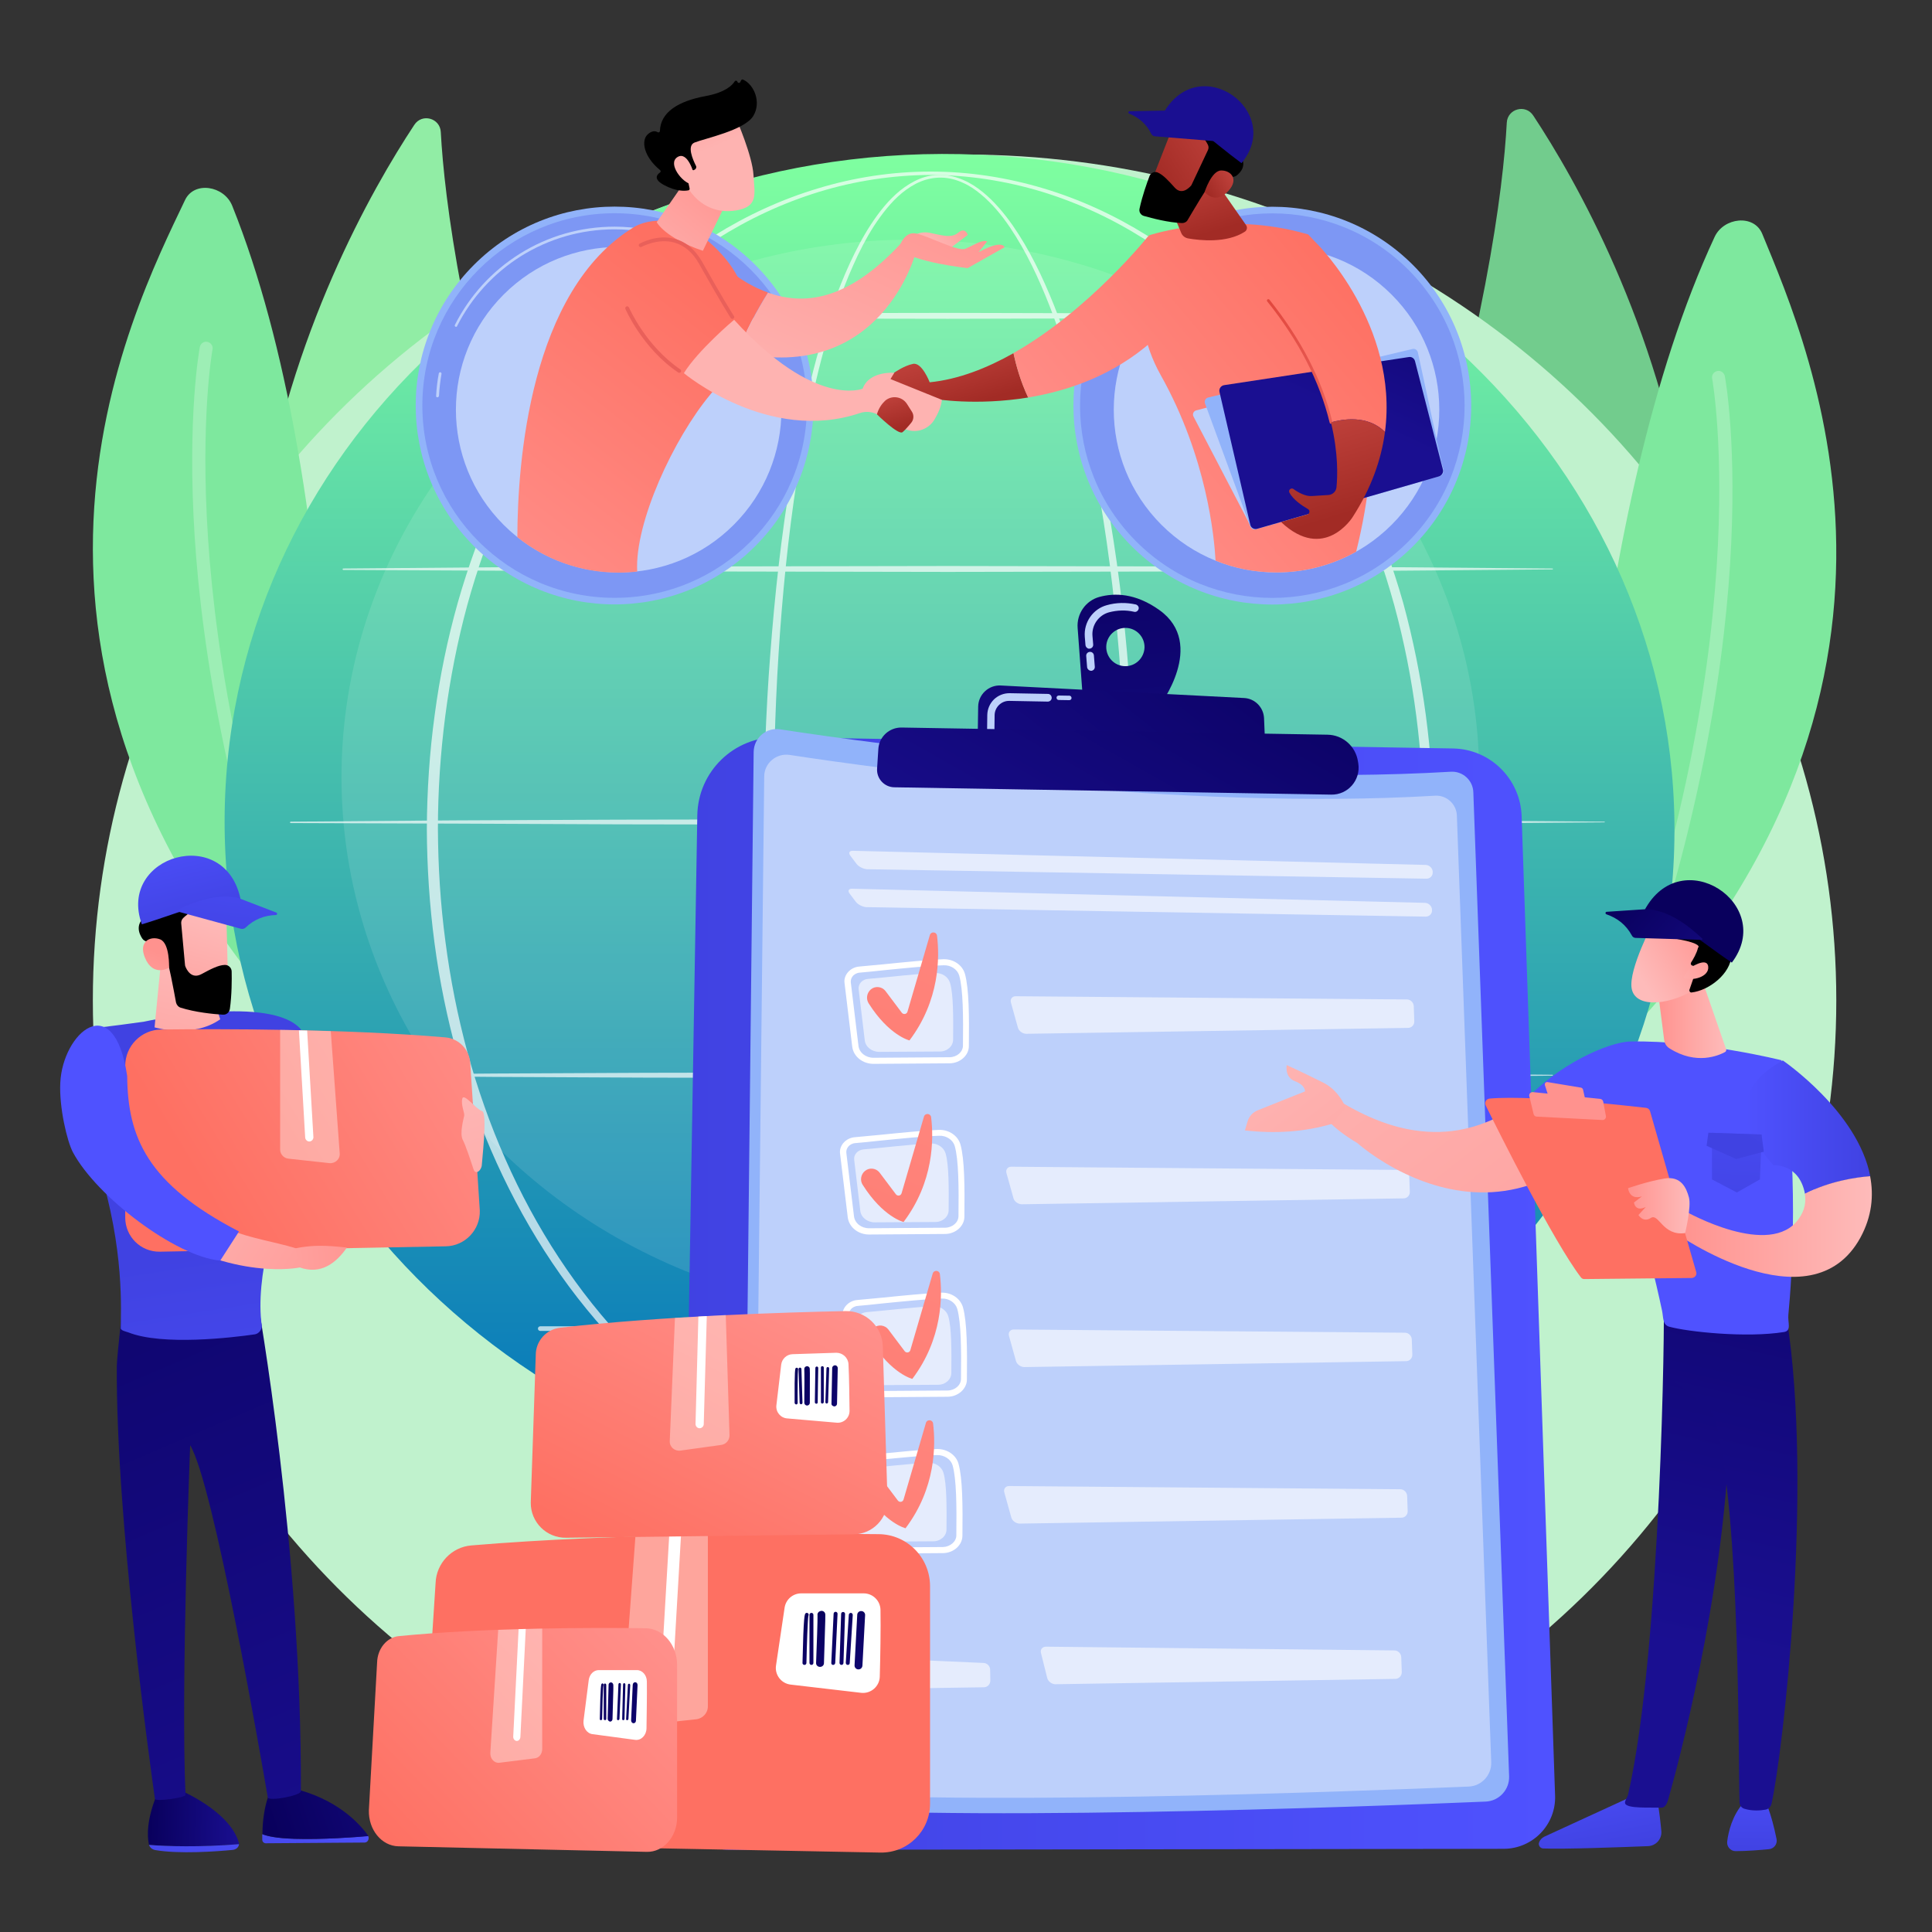 <?xml version="1.0" encoding="utf-8"?>
<!-- Generator: Adobe Illustrator 26.5.0, SVG Export Plug-In . SVG Version: 6.00 Build 0)  -->
<svg version="1.1" id="Layer_1" xmlns="http://www.w3.org/2000/svg" xmlns:xlink="http://www.w3.org/1999/xlink" x="0px" y="0px"
	 viewBox="0 0 1080 1080" style="enable-background:new 0 0 1080 1080;" xml:space="preserve">
<rect x="0" y="0" width="1080" height="1080" fill="#333333" stroke="none"/>
<style type="text/css">
	.st0{fill:url(#SVGID_1_);}
	.st1{opacity:0.84;}
	.st2{fill:#7EE89E;}
	.st3{opacity:0.24;fill:#FFFFFF;}
	.st4{fill:#91EDA5;}
	.st5{opacity:0.24;fill:#7EE89E;}
	.st6{fill:#C0F2CD;}
	.st7{fill:url(#SVGID_00000014635824442374786350000011541759756848949391_);}
	.st8{opacity:0.11;fill:#FFFFFF;}
	.st9{opacity:0.68;}
	.st10{fill:#FFFFFF;}
	.st11{fill:url(#SVGID_00000171001340829399497860000014090168340070545547_);}
	.st12{fill:url(#SVGID_00000104706966044507854560000008575386196519452561_);}
	.st13{fill:url(#SVGID_00000042716237075888149910000002097526792835230863_);}
	.st14{fill:url(#SVGID_00000116221660645959147510000004113280852159754642_);}
	.st15{fill:url(#SVGID_00000063606193933227433230000008570403222091640744_);}
	.st16{fill:url(#SVGID_00000047769560655272602480000017828148115715128252_);}
	.st17{fill:url(#SVGID_00000129914519943273736310000016813673941855715238_);}
	.st18{fill:url(#SVGID_00000148638745453444855130000011664844666596193949_);}
	.st19{fill:url(#SVGID_00000106108374152957713540000000947493390112346508_);}
	.st20{fill:url(#SVGID_00000126324950815296292920000013452098917614510991_);}
	.st21{fill:url(#SVGID_00000167376732432730351720000003465707810481730193_);}
	.st22{fill:url(#SVGID_00000085209711296281366720000018082600221604179872_);}
	.st23{opacity:0.37;fill:#FFFFFF;}
	.st24{fill:url(#SVGID_00000087399623482777461850000002013507946695945626_);}
	.st25{fill:url(#SVGID_00000085237714099249490480000000252500075179793807_);}
	.st26{fill:url(#SVGID_00000070110016651631327490000016803500804789503921_);}
	.st27{fill:url(#SVGID_00000090264830804066575040000007176596051321747344_);}
	.st28{fill:#91B3FA;}
	.st29{fill:#7D97F4;}
	.st30{fill:#BDD0FB;}
	.st31{fill:url(#SVGID_00000153696598059941240780000012028016989258303105_);}
	.st32{fill:url(#SVGID_00000098187421992392522570000008226521252786172815_);}
	.st33{fill:url(#SVGID_00000001660161308575886770000000778990789635267984_);}
	.st34{fill:url(#SVGID_00000012460849286554322420000009522059940921209262_);}
	.st35{fill:url(#SVGID_00000150062389341052324920000004337484979072353412_);}
	.st36{fill:url(#SVGID_00000140009486983715121250000000992183005856775832_);}
	.st37{fill:url(#SVGID_00000037683765844741277360000000756952040795376774_);}
	.st38{fill:url(#SVGID_00000114795174966636715310000002816748279629796774_);}
	.st39{fill:url(#SVGID_00000146482391480921804460000017667988352383356057_);}
	.st40{fill:url(#SVGID_00000075154004341159420900000011987176725414901951_);}
	.st41{fill:url(#SVGID_00000113314883248331762660000010813246719783843261_);}
	.st42{fill:url(#SVGID_00000174568346678373277090000012830285691957036704_);}
	.st43{fill:url(#SVGID_00000169529234275210446510000006095244542868825493_);}
	.st44{fill:url(#SVGID_00000138555171898403000730000004018043824607769481_);}
	.st45{fill:url(#SVGID_00000042709229566135984180000009140526649462312097_);}
	.st46{fill:url(#SVGID_00000073002683875474565950000003096451923810237355_);}
	.st47{fill:url(#SVGID_00000078045156670675339280000018425783804138379905_);}
	.st48{fill:url(#SVGID_00000143604522196174848980000007453463289651984266_);}
	.st49{fill:url(#SVGID_00000092422646013875376680000015660419612475895203_);}
	.st50{fill:url(#SVGID_00000080184423486089616340000004889796287600069561_);}
	.st51{fill:url(#SVGID_00000069372187604951083340000015648683859472992663_);}
	.st52{fill:url(#SVGID_00000178168494922157958790000013955264349122182063_);}
	.st53{fill:url(#SVGID_00000018917706208347591530000012397548747604508802_);}
	.st54{fill:url(#SVGID_00000164509947799296332940000001592836558274253999_);}
	.st55{fill:url(#SVGID_00000170263191968255439480000010169187384262032056_);}
	.st56{opacity:0.6;}
	.st57{opacity:0.6;fill:#FFFFFF;}
	.st58{fill:url(#SVGID_00000115473122842693712410000004128832614395695009_);}
	.st59{fill:url(#SVGID_00000012469769471307380870000007207287891002265778_);}
	.st60{fill:url(#SVGID_00000111903677308470361510000006477169079567649929_);}
	.st61{fill:url(#SVGID_00000149355566677882739580000001879076694935777958_);}
	.st62{fill:url(#SVGID_00000065773017945464526380000002482066454621413027_);}
	.st63{fill:url(#SVGID_00000011010749042096205300000018180364652932644770_);}
	.st64{fill:url(#SVGID_00000090254403608906848200000006669820845842557827_);}
	.st65{fill:url(#SVGID_00000062165505849205473190000002463930337964284556_);}
	.st66{fill:url(#SVGID_00000110460835172991312450000013436689042997554869_);}
	.st67{fill:url(#SVGID_00000159457146981775900200000002612787489916772736_);}
	.st68{fill:url(#SVGID_00000111156828859819625730000015605598804947295372_);}
	.st69{fill:url(#SVGID_00000142866774643667801480000015954845856435830451_);}
	.st70{fill:url(#SVGID_00000165223659534715359010000013773481564020952961_);}
	.st71{fill:url(#SVGID_00000156574430132056255140000008546032386041322687_);}
	.st72{fill:url(#SVGID_00000174580630699354482500000006397258329118205357_);}
	.st73{fill:url(#SVGID_00000115490615026053439200000017408075390210734515_);}
	.st74{fill:url(#SVGID_00000111908523765750164980000014640596051479968645_);}
	.st75{fill:url(#SVGID_00000039128980829999783970000006797553288851582115_);}
	.st76{fill:url(#SVGID_00000147939619129124471710000003211773532384763572_);}
	.st77{fill:url(#SVGID_00000060005047613946235920000017597302148025571727_);}
	.st78{fill:url(#SVGID_00000023969849193006351480000008374728396730020493_);}
	.st79{fill:url(#SVGID_00000076567233638543173320000002301867423561558701_);}
	.st80{fill:url(#SVGID_00000031179196327686805070000014999473628991878273_);}
	.st81{fill:url(#SVGID_00000055701286752694697070000000643933412199218580_);}
	.st82{fill:url(#SVGID_00000146479580820898674420000016777749686637930153_);}
	.st83{fill:url(#SVGID_00000133499418659632544850000006657581372300391850_);}
	.st84{fill:url(#SVGID_00000114773377012964543050000005403771599665810362_);}
	.st85{fill:url(#SVGID_00000101798982240660374510000015530304013386701491_);}
	.st86{fill:url(#SVGID_00000140711115128688503220000016033395845157693119_);}
	.st87{fill:url(#SVGID_00000059273737030100820940000007705702133325779895_);}
	.st88{fill:url(#SVGID_00000074421976701203724340000001269697602927463354_);}
	.st89{fill:url(#SVGID_00000119818736254973489880000000039506467143516084_);}
	.st90{fill:url(#SVGID_00000051376973378977911260000017927108254319311002_);}
	.st91{fill:url(#SVGID_00000096741011910031857790000016722281144191472555_);}
	.st92{fill:url(#SVGID_00000173866197106159918020000011126400597002563234_);}
	.st93{fill:url(#SVGID_00000017513075734236280060000009817549843759065226_);}
	.st94{fill:url(#SVGID_00000007389604479019825190000016913614412820519569_);}
	.st95{fill:url(#SVGID_00000062870836630049845440000016574383576869426565_);}
	.st96{fill:url(#SVGID_00000150792812462851153550000003971838879609403011_);}
	.st97{fill:url(#SVGID_00000181065962270586405700000016571689952105275538_);}
	.st98{fill:url(#SVGID_00000061456851214906342480000005089146982698788253_);}
	.st99{fill:url(#SVGID_00000066511208837818365420000016873420475911464636_);}
	.st100{fill:url(#SVGID_00000075842053504478358250000009181957088818882491_);}
	.st101{fill:url(#SVGID_00000162313460068802207610000001667014189354516911_);}
	.st102{fill:url(#SVGID_00000134971321290703240570000010149410224883751842_);}
	.st103{fill:url(#SVGID_00000101098578533975375130000010792883402977601194_);}
	.st104{fill:url(#SVGID_00000081622528900050196780000012814200214137229981_);}
	.st105{fill:url(#SVGID_00000061452356422788907690000002010089992342399876_);}
	.st106{fill:url(#SVGID_00000064335490450555197270000006864473450188041377_);}
	.st107{fill:url(#SVGID_00000145780156706505262930000010134476630846794663_);}
	.st108{fill:url(#SVGID_00000021804695694255896790000008302133961487782319_);}
	.st109{fill:url(#SVGID_00000128483529507569849440000016558764684331405750_);}
	.st110{fill:url(#SVGID_00000078010942215100189240000011708861101823498667_);}
</style>
<linearGradient id="SVGID_1_" gradientUnits="userSpaceOnUse" x1="-388.921" y1="1275.815" x2="-1255.88" y2="199.106">
	<stop  offset="0" style="stop-color:#DAE3FE"/>
	<stop  offset="1" style="stop-color:#E9EFFD"/>
</linearGradient>
<path class="st0" d="M-627.8,851.5c-19.9,21-38.7,34.5-53.6,45.2c-174.8,125.6-381.6,89-425.6,80.1
	c-64.9-13.2-190.4-38.7-281.1-145.6c-137.3-161.7-115.9-416.4-9.4-584.6c19.5-30.8,122.3-201.5,331.4-228.8
	c126.5-16.6,274,16.8,380.8,106.5C-461.1,312.4-477.1,692.5-627.8,851.5z"/>
<g>
	<g class="st1">
		<path class="st2" d="M855.5,662.3c-5.1,7.6-16.3,7.6-21.4,0c-28.3-42-97.4-167.8-46.6-335c43-141.2,52.8-221.8,54.8-258.7
			c0.4-7.8,10.5-10.6,14.8-4C904.6,136.5,1039.9,385.6,855.5,662.3z"/>
		<path class="st3" d="M844.2,659.2c1.2-0.8,2-2.2,1.7-3.8c-0.3-2.2-33.1-222.4,17.3-419.9c0.5-2-0.7-4.1-2.7-4.6
			c-2-0.5-4.1,0.7-4.6,2.7c-50.9,199-17.8,420.7-17.5,422.9c0.3,2.1,2.2,3.5,4.3,3.2C843.3,659.7,843.8,659.5,844.2,659.2z"/>
	</g>
	<g>
		<path class="st4" d="M233.2,667.5c5.1,7.6,16.3,7.6,21.4,0c28.3-42,97.4-167.8,46.6-335c-43-141.2-52.8-221.8-54.8-258.7
			c-0.4-7.8-10.5-10.6-14.8-4C184.1,141.7,48.8,390.9,233.2,667.5z"/>
		<path class="st5" d="M244.5,664.5c-1.2-0.8-2-2.2-1.7-3.8c0.3-2.2,33.1-222.4-17.3-419.9c-0.5-2,0.7-4.1,2.7-4.6
			c2-0.5,4.1,0.7,4.6,2.7c50.9,199,17.8,420.7,17.5,422.9c-0.3,2.1-2.2,3.5-4.3,3.2C245.4,664.9,244.9,664.7,244.5,664.5z"/>
	</g>
	<ellipse class="st6" cx="539.2" cy="559.2" rx="487.3" ry="472.8"/>
	<g>
		<path class="st2" d="M185.5,581.2c2.4-62.2,7.2-309.5-55.7-466.2c-4.5-11.2-21.3-14-26.4-3.1c-29.9,62.9-130.2,257.4,71.1,473.6
			C178.2,589.6,185.2,586.9,185.5,581.2z"/>
		<path class="st3" d="M175.4,582.2c-0.5-0.4-1-0.9-1.2-1.6c-47-121.1-61.5-219.7-65.4-281c-4.2-66.6,2.6-104,2.9-105.6
			c0.4-2,2.3-3.3,4.2-2.9c2,0.4,3.3,2.3,2.9,4.2c-0.3,1.5-27.1,152.8,62.2,382.6c0.7,1.9-0.2,4-2.1,4.7
			C177.7,583.2,176.4,583,175.4,582.2z"/>
	</g>
	<g>
		<path class="st2" d="M877.8,595c1-62.2,9.5-309.5,80.7-462.6c5.1-10.9,22-12.8,26.6-1.7c26.4,64.4,116.1,264-96.5,469.1
			C884.5,603.8,877.7,600.7,877.8,595z"/>
		<path class="st3" d="M900.5,598.5c0.5-0.4,1-0.9,1.2-1.6c47-121.1,61.5-219.7,65.4-281c4.2-66.6-2.6-104-2.9-105.6
			c-0.4-2-2.3-3.3-4.2-2.9c-2,0.4-3.3,2.3-2.9,4.2c0.3,1.5,27.1,152.8-62.2,382.6c-0.7,1.9,0.2,4,2.1,4.7
			C898.2,599.4,899.5,599.2,900.5,598.5z"/>
	</g>
	<g>
		
			<linearGradient id="SVGID_00000159449185140871887300000000908228545758712252_" gradientUnits="userSpaceOnUse" x1="530.797" y1="837.161" x2="530.797" y2="86.024">
			<stop  offset="0" style="stop-color:#0071BC"/>
			<stop  offset="1" style="stop-color:#7FFFA0"/>
		</linearGradient>
		<path style="fill:url(#SVGID_00000159449185140871887300000000908228545758712252_);" d="M935.7,479.4
			C926.6,686.6,738,846.5,514.3,836.7C290.7,826.9,116.8,651,125.9,443.8C135,236.6,323.6,76.6,547.3,86.5
			C770.9,96.3,944.8,272.2,935.7,479.4z"/>
		<ellipse class="st8" cx="508.9" cy="434.5" rx="318" ry="300.5"/>
		<g class="st9">
			<path class="st10" d="M634.3,463.4c-0.1,66.2-4.6,132.6-16.3,197.9c-3,16.3-6.4,32.5-10.5,48.6c-4.1,16.1-8.8,32-14.6,47.6
				c-5.8,15.5-12.6,30.8-21.8,44.8c-4.6,6.9-9.9,13.6-16.4,19.1c-3.2,2.7-6.8,5.1-10.7,6.9c-3.9,1.8-8.2,2.9-12.5,2.9
				c-4.3,0.1-8.7-0.7-12.6-2.3c-4-1.6-7.6-3.9-11-6.5c-6.6-5.3-12-11.9-16.7-18.8c-9.3-13.9-16.2-29.2-22.1-44.7
				c-5.9-15.5-10.6-31.5-14.8-47.5c-4.1-16.1-7.6-32.3-10.6-48.6c-5.9-32.6-10-65.5-12.7-98.6c-2.7-33-4.1-66.2-4.2-99.3
				c-0.1-16.6,0.4-33.1,1-49.7c0.6-16.6,1.5-33.1,2.8-49.6c2.5-33,6.1-66,11.6-98.7c2.7-16.3,5.9-32.6,9.7-48.7
				c3.8-16.1,8.3-32.1,13.8-47.8c2.8-7.8,5.8-15.5,9.3-23.1c3.5-7.5,7.3-14.9,11.9-21.9c4.6-7,9.8-13.6,16.3-18.9
				c3.3-2.6,6.9-4.9,10.8-6.5c3.9-1.6,8.2-2.4,12.4-2.2c4.2,0.1,8.4,1.2,12.3,2.9c3.9,1.7,7.4,4,10.7,6.7
				c6.5,5.3,11.9,11.8,16.7,18.6c9.5,13.7,16.7,28.8,22.9,44.2c6.2,15.4,11.3,31.2,15.7,47.2c4.4,16,8.2,32.1,11.4,48.4
				C628.9,330.8,634.2,397.2,634.3,463.4z M629.4,463.4c0.1-33-1.2-66-3.9-98.9c-2.7-32.9-6.8-65.7-12.9-98.1
				c-3-16.2-6.6-32.3-10.8-48.3c-4.2-15.9-9.1-31.7-15.1-47.1c-6-15.3-13-30.4-22.2-44c-4.6-6.8-9.9-13.2-16.2-18.4
				c-3.1-2.6-6.5-4.9-10.2-6.5c-3.7-1.7-7.7-2.7-11.7-2.8c-4-0.1-8.1,0.7-11.8,2.2c-3.7,1.5-7.2,3.8-10.3,6.3
				c-6.3,5.2-11.3,11.8-15.8,18.6c-4.4,6.9-8.2,14.3-11.5,21.8c-3.4,7.5-6.3,15.2-9,23c-5.3,15.6-9.6,31.5-13.2,47.6
				c-3.6,16.1-6.6,32.3-9.2,48.6c-5.1,32.6-8.3,65.5-10.4,98.4c-2.1,32.9-2.8,66-2.8,99c-0.1,33,1,66,3.5,98.9
				c2.5,32.9,6.3,65.7,11.9,98.2c2.8,16.2,6.2,32.4,10.1,48.4c4,16,8.6,31.8,14.3,47.3c5.7,15.4,12.4,30.6,21.4,44.2
				c4.5,6.8,9.7,13.2,16,18.3c3.1,2.5,6.5,4.7,10.2,6.2c3.7,1.5,7.6,2.3,11.6,2.2c3.9-0.1,7.8-1.1,11.5-2.8c3.6-1.7,7-4,10-6.6
				c6.1-5.3,11.2-11.8,15.7-18.6c8.9-13.8,15.5-28.9,21.1-44.4c5.6-15.5,10.2-31.3,14.1-47.3c3.9-16,7.2-32.2,10-48.4
				c5.6-32.5,9.4-65.3,11.9-98.2C628.3,529.4,629.5,496.4,629.4,463.4z"/>
			<path class="st10" d="M801.4,463.4c-0.2,42.6-5.7,85.3-17.1,126.4c-11.6,41-29.1,80.5-52.9,116c-11.9,17.7-25.4,34.4-40.4,49.5
				c-15,15.1-31.7,28.7-49.7,40c-18.1,11.3-37.6,20.4-58,26.5c-20.4,6.2-41.7,9.4-63.1,9.4c-21.3,0-42.7-3.2-63.1-9.3
				c-20.4-6.1-40-15.2-58.1-26.5c-18.1-11.4-34.7-24.9-49.8-40c-15.1-15.1-28.6-31.8-40.5-49.5c-23.8-35.4-41.4-74.9-53-116
				c-5.7-20.6-10-41.5-12.8-62.7c-2.8-21.2-4.2-42.5-4.3-63.8c0.1-21.3,1.5-42.7,4.4-63.8c2.8-21.2,7.1-42.1,12.9-62.7
				c11.7-41,29.3-80.5,53.1-115.9c11.9-17.7,25.4-34.3,40.5-49.4c15.1-15.1,31.7-28.6,49.8-39.9c18.1-11.3,37.6-20.3,58-26.4
				c20.4-6.2,41.7-9.4,63-9.4c21.3,0,42.6,3.3,63,9.4c20.4,6.1,39.9,15.1,58,26.4c18.1,11.3,34.7,24.9,49.7,40
				c15,15.1,28.5,31.7,40.4,49.4c23.8,35.4,41.3,74.9,53,115.9C795.6,378.1,801.2,420.8,801.4,463.4z M795.8,463.4
				c-0.1-42.2-5.3-84.4-16.4-125.1c-11.2-40.6-28-79.9-51.2-115.2c-11.6-17.6-24.8-34.2-39.5-49.3c-14.7-15.1-31-28.7-48.9-40.1
				c-17.8-11.3-37.1-20.3-57.3-26.5c-20.2-6.1-41.3-9.4-62.4-9.4c-21.1,0.1-42.2,3.3-62.4,9.5c-20.2,6.2-39.4,15.2-57.2,26.5
				c-17.8,11.4-34.1,25-48.8,40.1c-14.7,15.1-27.9,31.7-39.4,49.3c-23.1,35.3-39.9,74.5-51.1,115.1c-5.5,20.3-9.6,41.1-12.3,62
				c-2.7,20.9-4.1,42-4.1,63c0.1,21.1,1.4,42.1,4.2,63c2.7,20.9,6.8,41.6,12.3,61.9c11.2,40.6,28,79.8,51.2,115
				c11.6,17.6,24.7,34.2,39.4,49.3c14.7,15.1,31,28.7,48.8,40c17.8,11.3,37.1,20.3,57.2,26.4c20.1,6.2,41.2,9.4,62.3,9.5
				c21.1-0.1,42.1-3.3,62.3-9.5c20.2-6.1,39.4-15.1,57.2-26.4c17.8-11.3,34.1-24.9,48.8-40c14.7-15.1,27.9-31.7,39.5-49.3
				c23.2-35.2,40.1-74.5,51.3-115.1C790.4,547.8,795.7,505.6,795.8,463.4z"/>
			<path class="st10" d="M191.9,318.6c-0.2,0-0.4-0.2-0.4-0.4c0-0.2,0.2-0.4,0.4-0.4l84.5-0.7l84.5-0.4l169-0.3l169,0.3l84.5,0.4
				l84.5,0.7c0.1,0,0.2,0.1,0.2,0.3c0,0.1-0.1,0.2-0.2,0.2l-84.5,0.7l-84.5,0.4l-169,0.3l-169-0.3l-84.5-0.4L191.9,318.6z"/>
			<path class="st10" d="M289.5,176.7c0-0.2,0.2-0.4,0.4-0.4c20-0.3,40-0.5,60-0.7l60-0.4c20-0.2,40-0.1,60-0.2l60-0.1l120,0.3
				l60,0.4c20,0.3,40,0.4,60,0.7c0.1,0,0.2,0.1,0.2,0.3c0,0.1-0.1,0.2-0.2,0.2c-20,0.3-40,0.5-60,0.7l-60,0.4l-120,0.3l-60-0.1
				c-20-0.1-40,0-60-0.2l-60-0.4c-20-0.2-40-0.4-60-0.7C289.7,177.1,289.5,176.9,289.5,176.7z"/>
			<path class="st10" d="M162.5,460.1c-0.2,0-0.4-0.2-0.4-0.4c0-0.2,0.2-0.4,0.4-0.4l91.8-0.7l91.8-0.4l183.6-0.3l183.6,0.3
				l91.8,0.4l91.8,0.7c0.1,0,0.2,0.1,0.2,0.2c0,0.1-0.1,0.2-0.2,0.2l-91.8,0.7l-91.8,0.4l-183.6,0.3l-183.6-0.3l-91.8-0.4
				L162.5,460.1z"/>
			<path class="st10" d="M191.9,600.8l84.5-0.7l84.5-0.4l169-0.3l169,0.3l84.5,0.4l84.5,0.7c0.1,0,0.2,0.1,0.2,0.3
				c0,0.1-0.1,0.2-0.2,0.2l-84.5,0.7l-84.5,0.4l-169,0.3l-169-0.3l-84.5-0.4l-84.5-0.7c-0.2,0-0.4-0.2-0.4-0.4
				C191.5,601,191.7,600.8,191.9,600.8z"/>
			<path class="st10" d="M783.1,742.7c0,0.7-0.6,1.3-1.3,1.3H302c-0.7,0-1.3-0.6-1.3-1.3c0-0.7,0.6-1.3,1.3-1.3h479.8
				C782.5,741.4,783.1,742,783.1,742.7z"/>
		</g>
	</g>
	<g>
		<g>
			
				<linearGradient id="SVGID_00000018234968172696696120000015994560643335251869_" gradientUnits="userSpaceOnUse" x1="3839.752" y1="1165.321" x2="3890.905" y2="1165.321" gradientTransform="matrix(1 9.300000e-03 -1.950000e-02 0.789 -3733.406 61.27)">
				<stop  offset="0" style="stop-color:#09005D"/>
				<stop  offset="1" style="stop-color:#1A0F91"/>
			</linearGradient>
			<path style="fill:url(#SVGID_00000018234968172696696120000015994560643335251869_);" d="M133.6,1030.9c0-0.3,0-0.6-0.1-0.9
				c-5.3-18.1-33.6-29.6-33.6-29.6l-11.3,0.6c-6.9,15.8-6.3,25.6-5.4,29.9c0,0.1,0.1,0.2,0.1,0.4
				C92.6,1032.1,111.9,1032.7,133.6,1030.9z"/>
			
				<linearGradient id="SVGID_00000128447868002539151100000001835537934710913468_" gradientUnits="userSpaceOnUse" x1="3967.813" y1="1104.975" x2="3781.713" y2="1251.101" gradientTransform="matrix(1 9.300000e-03 -1.950000e-02 0.789 -3733.406 61.27)">
				<stop  offset="0" style="stop-color:#4F52FF"/>
				<stop  offset="1" style="stop-color:#4042E2"/>
			</linearGradient>
			<path style="fill:url(#SVGID_00000128447868002539151100000001835537934710913468_);" d="M83.3,1031.3c0.5,1.5,1.8,2.6,3.5,2.9
				c13.2,2.3,34.4,0.8,43.3-0.1c2-0.2,3.4-1.6,3.5-3.2C111.9,1032.7,92.6,1032.1,83.3,1031.3z"/>
		</g>
		<g>
			
				<linearGradient id="SVGID_00000047061862107881235440000016669205309066769316_" gradientUnits="userSpaceOnUse" x1="-1223.623" y1="1009.083" x2="-1106.02" y2="1059.918" gradientTransform="matrix(-1 0 0 1 -1005.039 0)">
				<stop  offset="0" style="stop-color:#4F52FF"/>
				<stop  offset="1" style="stop-color:#4042E2"/>
			</linearGradient>
			<path style="fill:url(#SVGID_00000047061862107881235440000016669205309066769316_);" d="M164.6,1027.9
				c-10.1-0.3-15.3-1.5-18-2.6c0,1,0,2,0,3.1c0,1.1,0.9,2,1.9,2l55.3-0.4c1.8,0,2.8-2.1,2-3.7C198.6,1027,180.2,1028.4,164.6,1027.9
				z"/>
			
				<linearGradient id="SVGID_00000074400165965245918600000008515909710185375121_" gradientUnits="userSpaceOnUse" x1="1980.696" y1="1022.093" x2="2104.068" y2="981.413" gradientTransform="matrix(1 0 0 1 -1829.714 0)">
				<stop  offset="0" style="stop-color:#09005D"/>
				<stop  offset="1" style="stop-color:#1A0F91"/>
			</linearGradient>
			<path style="fill:url(#SVGID_00000074400165965245918600000008515909710185375121_);" d="M205.9,1026.4c-0.1-0.1-0.1-0.3-0.2-0.4
				c-4.9-6.8-17.3-20.4-41.9-26.3l-11.8-0.4c0,0-5.2,9.1-5.3,26c2.7,1.1,7.9,2.3,18,2.6C180.2,1028.4,198.6,1027,205.9,1026.4z"/>
		</g>
		
			<linearGradient id="SVGID_00000114753654530600167670000003796433014400729473_" gradientUnits="userSpaceOnUse" x1="-975.926" y1="529.011" x2="-1216.025" y2="1089.495" gradientTransform="matrix(-1 0 0 1 -1005.039 0)">
			<stop  offset="0" style="stop-color:#09005D"/>
			<stop  offset="1" style="stop-color:#1A0F91"/>
		</linearGradient>
		<path style="fill:url(#SVGID_00000114753654530600167670000003796433014400729473_);" d="M143.9,726.7c0,0,24.9,138.7,24.3,274.6
			c0,2.5-18.1,5.8-18.5,3.5c-4-23.4-30.4-175.5-43.4-196.9c0,0-5.3,134.7-2.6,195.5c0.1,1.5-16.8,3.9-17.1,2.2
			c-2.8-19.8-21.9-157.4-21.3-242.2c0-4.8,4.5-44.6,4.5-44.6C98,723.6,119.4,732.1,143.9,726.7z"/>
		
			<linearGradient id="SVGID_00000183250875190827546130000000757055746641289859_" gradientUnits="userSpaceOnUse" x1="186.951" y1="898.926" x2="155.154" y2="694.014">
			<stop  offset="0" style="stop-color:#4F52FF"/>
			<stop  offset="1" style="stop-color:#4042E2"/>
		</linearGradient>
		<path style="fill:url(#SVGID_00000183250875190827546130000000757055746641289859_);" d="M53.7,647.1c-16.4-36.1-18.1-61.5,0-72.3
			c1.1-0.3,2.2-0.5,3.3-0.6c5.8-0.7,13.8-1.7,23-3c0,0,0,0,0.1,0c1.3-0.3,19.7-4.2,39.7-5.5c19.2-1.2,39.9,0.1,48.2,9.5
			c0,0,5.7,14.2,16.5,28.3c15.4,20.3,23,42.8,31,38.4c2.2-1.2,3.8-9.3,5.5-12.9c5.8,0.7,17.5,2.5,26.5,12.1
			c-6.7,36.4-28.9,51.5-83.2,6.8c-10.3,29.2-21.7,66.1-18,92.9c0.3,2.3-1.5,4.7-3.8,5.1c-12.4,1.8-51.7,6.5-70.8-1.1
			c-1.1-0.4-4.2-1-4.2-2.3c0-8.8,2.3-44-12.3-90.2C54.5,650.6,54.1,648.8,53.7,647.1z"/>
		
			<linearGradient id="SVGID_00000008867833759366520220000008878685442809230768_" gradientUnits="userSpaceOnUse" x1="1942.494" y1="526.375" x2="1912.48" y2="656.078" gradientTransform="matrix(1 0 0 1 -1829.714 0)">
			<stop  offset="0" style="stop-color:#FEBBBA"/>
			<stop  offset="1" style="stop-color:#FF928E"/>
		</linearGradient>
		<path style="fill:url(#SVGID_00000008867833759366520220000008878685442809230768_);" d="M90.1,536.5l-3.7,37.8
			c0,0,21.2,6.4,36.7-4.5l-10.9-34.3L90.1,536.5z"/>
		<g>
			
				<linearGradient id="SVGID_00000065781569212640975290000014313262176026871738_" gradientUnits="userSpaceOnUse" x1="564.438" y1="-819.466" x2="511.193" y2="-749.027" gradientTransform="matrix(0.933 -0.359 0.359 0.933 -115.707 1475.929)">
				<stop  offset="0" style="stop-color:#FEBBBA"/>
				<stop  offset="1" style="stop-color:#FF928E"/>
			</linearGradient>
			<path style="fill:url(#SVGID_00000065781569212640975290000014313262176026871738_);" d="M126.2,504.3c0.3,0.7,1.3,47.1,1.3,47.1
				l-26.5,0l-7.5-43.8C93.4,507.6,121.9,493.3,126.2,504.3z"/>
			<path d="M102.5,513.1c-0.9,0.8-1.3,2-1.2,3.1l2.1,23c0,0.3,0.1,0.7,0.2,1c0.7,1.8,3.4,7.4,9.1,4.3c4.8-2.6,9.3-5,12.9-5.1
				c2.1-0.1,3.9,1.6,3.9,3.7c0.1,4.4,0.1,13.1-1,20.9c-0.3,2-2,3.4-4,3.2c-5.2-0.3-15.3-1.3-23.5-3.9c-1.3-0.4-2.3-1.6-2.6-2.9
				c-1.1-6.1-4.3-23.1-6-27.8c-1.5-4.3-7.5-5.8-10.3-6.3c-1.1-0.2-2-0.8-2.6-1.7c-1.8-2.7-4.3-8.5,2.7-12.9c1.7-1.1,2.2-3.4,1.2-5.2
				c-1.9-3.2-3.3-8,2.3-12.2c5.6-4.2,11-2.2,14.3-0.1c1.5,0.9,3.4,0.9,4.7-0.3c0.6-0.5,1.4-0.8,2.4-0.5c5.5,1.4,4.5-6.2,7.3-8.6
				c3.9-3.3,8.2,1.5,9.8,5.1c0.9,2,1.5,4.1,2.5,6c1.5,3,3.9,5.7,6.7,7.5c0.4,0.3,0.9,0.6,1.2,1c0.3,0.7,0.1,1.5-0.4,2.1
				c-0.5,0.6-1.2,0.9-1.9,1.2c-5.6,2.4-11.4,2.6-17.3,0.7C110,506.9,104.9,510.8,102.5,513.1z"/>
			
				<linearGradient id="SVGID_00000046303746144173346530000013299972874986062489_" gradientUnits="userSpaceOnUse" x1="487.423" y1="-763.993" x2="529.57" y2="-807.234" gradientTransform="matrix(0.933 -0.359 0.359 0.933 -115.707 1475.929)">
				<stop  offset="0" style="stop-color:#FEBBBA"/>
				<stop  offset="1" style="stop-color:#FF928E"/>
			</linearGradient>
			<path style="fill:url(#SVGID_00000046303746144173346530000013299972874986062489_);" d="M94.5,540.9c0,0,0.5-13.7-5-15.8
				c-5.5-2.1-12.2,1.2-8.5,10.2C85.6,546.6,94.5,540.9,94.5,540.9z"/>
		</g>
		<g>
			<g>
				
					<linearGradient id="SVGID_00000149346796006047349170000006619791820427834251_" gradientUnits="userSpaceOnUse" x1="93.602" y1="456.792" x2="108.913" y2="518.033">
					<stop  offset="0" style="stop-color:#4F52FF"/>
					<stop  offset="1" style="stop-color:#4042E2"/>
				</linearGradient>
				<path style="fill:url(#SVGID_00000149346796006047349170000006619791820427834251_);" d="M134.6,503.3
					c-8.2-43-69.3-25.1-55.3,13.4C100.5,510.4,125.7,499.1,134.6,503.3z"/>
			</g>
			
				<linearGradient id="SVGID_00000111875933049734979840000001176751389940371608_" gradientUnits="userSpaceOnUse" x1="134.333" y1="450.481" x2="123.733" y2="535.276">
				<stop  offset="0" style="stop-color:#4F52FF"/>
				<stop  offset="1" style="stop-color:#4042E2"/>
			</linearGradient>
			<path style="fill:url(#SVGID_00000111875933049734979840000001176751389940371608_);" d="M99.2,509.5l35.5,9.7
				c0.9,0.2,1.9,0,2.5-0.6c4.9-4.7,10.6-6.9,17-7.1c0.8,0,1-1.1,0.2-1.4l-21.1-8.1c0,0,0,0-0.1,0c-11-2.5-22.5,1.1-34.2,6.7
				C98.7,508.8,98.8,509.4,99.2,509.5z"/>
		</g>
		<g>
			
				<linearGradient id="SVGID_00000008863735158706363480000007391214026561281164_" gradientUnits="userSpaceOnUse" x1="299.309" y1="557.357" x2="115.595" y2="668.645">
				<stop  offset="0" style="stop-color:#FF928E"/>
				<stop  offset="1" style="stop-color:#FE7062"/>
			</linearGradient>
			<path style="fill:url(#SVGID_00000008863735158706363480000007391214026561281164_);" d="M89.4,699.7
				c-10.7,0.2-19.4-8.4-19.4-19.1v-84.8c0-11.1,9-20.2,20.1-20.3c33.4-0.4,102.4-0.4,158.8,4.4c7.7,0.6,13.7,7,14,14.7l5.3,82
				c0.4,10.8-8.2,19.9-19,20.1L89.4,699.7z"/>
			<path class="st23" d="M161.2,647.7l23,2.5c3.2,0.3,6-2.3,5.7-5.5l-5-68.3c-9.6-0.3-19.1-0.5-28.3-0.7v66.9
				C156.6,645.2,158.6,647.4,161.2,647.7z"/>
			<path class="st10" d="M170.6,635.9c0.1,1.2,1.1,2.2,2.3,2.2c0,0,0.1,0,0.1,0c1.3-0.1,2.2-1.2,2.2-2.4l-3.5-59.6
				c-1.6,0-3.1-0.1-4.6-0.1L170.6,635.9z"/>
		</g>
		<g>
			
				<linearGradient id="SVGID_00000068674510671820141840000000773616787185336206_" gradientUnits="userSpaceOnUse" x1="3710.052" y1="86.829" x2="3586.747" y2="-32.143" gradientTransform="matrix(-0.254 -0.967 -0.967 0.254 1091.407 4221.755)">
				<stop  offset="0" style="stop-color:#FEBBBA"/>
				<stop  offset="1" style="stop-color:#FF928E"/>
			</linearGradient>
			<path style="fill:url(#SVGID_00000068674510671820141840000000773616787185336206_);" d="M167.7,708.5c4.1-5.8,1-9.6,1-9.6
				c-20.9-7.5-50.8-6.9-73.5-35.3c-9.2,4.9-1.8,7.8-11.9,22.5C130.9,716.6,167.7,708.5,167.7,708.5z"/>
			
				<linearGradient id="SVGID_00000010998986005451523330000012076344139145942462_" gradientUnits="userSpaceOnUse" x1="159.178" y1="589.033" x2="337.592" y2="465.38">
				<stop  offset="0" style="stop-color:#4F52FF"/>
				<stop  offset="1" style="stop-color:#4042E2"/>
			</linearGradient>
			<path style="fill:url(#SVGID_00000010998986005451523330000012076344139145942462_);" d="M71.1,601.5
				c0.3,34.2,11.1,60.3,62.5,86.9l-10.5,16.3c-25-2.3-69-35.7-82.3-60.5c-3.3-6.1-7.8-25.3-7.1-38.9C35,577.4,63.7,551.9,71.1,601.5
				z"/>
			
				<linearGradient id="SVGID_00000037650891738484798640000000109401003204913062_" gradientUnits="userSpaceOnUse" x1="-1087.897" y1="710.068" x2="-1216.229" y2="700.408" gradientTransform="matrix(-1 0 0 1 -1005.039 0)">
				<stop  offset="0" style="stop-color:#FEBBBA"/>
				<stop  offset="1" style="stop-color:#FF928E"/>
			</linearGradient>
			<path style="fill:url(#SVGID_00000037650891738484798640000000109401003204913062_);" d="M167.2,708.4c12.5,4.6,21.1-2.9,26.7-11
				c-11.7-1.3-19.1-1.5-28.7,0.4L167.2,708.4z"/>
		</g>
		
			<linearGradient id="SVGID_00000019672890737983651040000006175031222954129557_" gradientUnits="userSpaceOnUse" x1="2246.582" y1="873.915" x2="2301.55" y2="1132.772" gradientTransform="matrix(0.994 -0.112 0.112 0.994 -2083.662 -38.893)">
			<stop  offset="0" style="stop-color:#FEBBBA"/>
			<stop  offset="1" style="stop-color:#FF928E"/>
		</linearGradient>
		<path style="fill:url(#SVGID_00000019672890737983651040000006175031222954129557_);" d="M269.5,621.1
			c-3.2-0.8-10.3-10.5-11.1-6.9c-0.8,3.5,1.4,8,1.1,9.5c-0.3,1.5-2.7,9.9-0.8,13.5c1.4,2.6,4.1,10.6,5.5,14.9
			c0.5,1.4,0.8,3.3,2.3,3.1c1.5-0.2,2.6-2.2,2.8-3.6C269.2,650.9,272.7,621.9,269.5,621.1z"/>
	</g>
	<g>
		<g>
			
				<ellipse transform="matrix(0.707 -0.707 0.707 0.707 48.07 569.365)" class="st28" cx="711.3" cy="226.7" rx="111.2" ry="111.2"/>
			
				<ellipse transform="matrix(0.707 -0.707 0.707 0.707 48.07 569.365)" class="st29" cx="711.3" cy="226.7" rx="107.5" ry="107.5"/>
			<ellipse transform="matrix(0.707 -0.707 0.707 0.707 47.099 571.708)" class="st30" cx="713.7" cy="229" rx="91" ry="91"/>
		</g>
		<g>
			
				<ellipse transform="matrix(0.707 -0.707 0.707 0.707 -59.641 309.328)" class="st28" cx="343.6" cy="226.7" rx="111.2" ry="111.2"/>
			<circle class="st29" cx="343.6" cy="226.7" r="107.5"/>
			<path class="st30" d="M244.5,222.1C244.5,222.1,244.4,222.1,244.5,222.1c-0.5,0-0.8-0.4-0.7-0.8c0.2-4.2,0.7-8.4,1.5-12.6
				c0.1-0.4,0.5-0.7,0.9-0.6c0.4,0.1,0.7,0.5,0.6,0.9c-0.7,4.1-1.2,8.2-1.4,12.4C245.2,221.8,244.9,222.1,244.5,222.1z"/>
			<path class="st30" d="M254.9,182.7c-0.1,0-0.2,0-0.3-0.1c-0.4-0.2-0.5-0.6-0.3-1c8.2-16.3,20.7-30,36.2-39.7
				c15.9-10,34.2-15.2,53.1-15.2c0,0,0,0,0,0c6.1,0,12.1,0.6,18,1.6c0.4,0.1,0.7,0.5,0.6,0.9c-0.1,0.4-0.5,0.7-0.9,0.6
				c-5.8-1.1-11.8-1.6-17.8-1.6c0,0,0,0,0,0c-18.6,0-36.6,5.2-52.3,15c-15.2,9.6-27.6,23.1-35.7,39.1
				C255.5,182.6,255.2,182.7,254.9,182.7z"/>
			
				<ellipse transform="matrix(0.707 -0.707 0.707 0.707 -60.613 311.67)" class="st30" cx="345.9" cy="229" rx="91" ry="91"/>
		</g>
		<g>
			
				<linearGradient id="SVGID_00000148627396826004935540000005040869496465104306_" gradientUnits="userSpaceOnUse" x1="535.504" y1="228.24" x2="525.481" y2="195.181">
				<stop  offset="0" style="stop-color:#A22B25"/>
				<stop  offset="1" style="stop-color:#C0423C"/>
			</linearGradient>
			<path style="fill:url(#SVGID_00000148627396826004935540000005040869496465104306_);" d="M519.7,213.7c0,0-4.3-11.3-9.3-10.3
				c-5,1-10.5,4.9-10.5,4.9l-8.1,10.9c0,0,22.7,8.9,30.6,3.8c0,0,23.1,4,52.4-0.8c-4.2-8.9-6.8-17.9-8.2-24.8
				C551.7,205.8,535.8,212.1,519.7,213.7z"/>
			
				<linearGradient id="SVGID_00000021810943238785871120000013808282715392413114_" gradientUnits="userSpaceOnUse" x1="716.341" y1="99.524" x2="542.348" y2="246.141">
				<stop  offset="0" style="stop-color:#FE7062"/>
				<stop  offset="1" style="stop-color:#FF928E"/>
			</linearGradient>
			<path style="fill:url(#SVGID_00000021810943238785871120000013808282715392413114_);" d="M642.2,131.6c0,0-33.1,41.7-75.7,65.8
				c1.5,6.9,4,15.9,8.2,24.8c22.1-3.6,47.7-12.3,69.4-31.5L642.2,131.6z"/>
		</g>
		
			<linearGradient id="SVGID_00000132081326653836366800000004259749708291427211_" gradientUnits="userSpaceOnUse" x1="373.45" y1="189.158" x2="215.251" y2="305.982">
			<stop  offset="0" style="stop-color:#FE7062"/>
			<stop  offset="1" style="stop-color:#FF928E"/>
		</linearGradient>
		<path style="fill:url(#SVGID_00000132081326653836366800000004259749708291427211_);" d="M393.9,137.1l2.1,55.2
			c5.8,2,11.4,3.6,16.7,4.7c3.3-10.7,10.6-23.8,16.6-33.5C407.3,155.9,393.9,137.1,393.9,137.1z"/>
		
			<linearGradient id="SVGID_00000080195696483484384170000000095461883021353099_" gradientUnits="userSpaceOnUse" x1="500.892" y1="82.533" x2="437.622" y2="224.89">
			<stop  offset="0" style="stop-color:#FF928E"/>
			<stop  offset="1" style="stop-color:#FEB3B1"/>
		</linearGradient>
		<path style="fill:url(#SVGID_00000080195696483484384170000000095461883021353099_);" d="M503.5,136.2
			c-30.1,32.5-54.5,34.4-74.2,27.4c-6,9.7-13.3,22.8-16.6,33.5c80.4,17.7,99.3-56.2,99.3-56.2L503.5,136.2z"/>
		
			<linearGradient id="SVGID_00000170254722772006867580000006310360666228972691_" gradientUnits="userSpaceOnUse" x1="541.332" y1="115.299" x2="522.132" y2="135.351">
			<stop  offset="0" style="stop-color:#FF928E"/>
			<stop  offset="1" style="stop-color:#FEB3B1"/>
		</linearGradient>
		<path style="fill:url(#SVGID_00000170254722772006867580000006310360666228972691_);" d="M509.6,132.7c0,0,3.5-3.7,9.9-2.6
			c6.4,1.2,12.1,3.4,16.1,0c4-3.4,5.4,1.2,5.4,1.2l-12,9.1L509.6,132.7z"/>
		
			<linearGradient id="SVGID_00000167371716662490014960000006271696808718636443_" gradientUnits="userSpaceOnUse" x1="547.617" y1="103.299" x2="484.347" y2="245.657">
			<stop  offset="0" style="stop-color:#FF928E"/>
			<stop  offset="1" style="stop-color:#FEB3B1"/>
		</linearGradient>
		<path style="fill:url(#SVGID_00000167371716662490014960000006271696808718636443_);" d="M502.4,139.1c0,0,2.4-9.9,9.5-8.6
			c7.2,1.4,23.4,10.2,27.6,8.6c4.2-1.6,9.5-5.5,12.3-4.1l-4.8,6c0,0,12.4-7.2,14.6-2.8l-20.7,11.7
			C540.9,149.8,510.6,146.8,502.4,139.1z"/>
		<g>
			
				<linearGradient id="SVGID_00000033338758655200584650000008116254519334460850_" gradientUnits="userSpaceOnUse" x1="399.323" y1="161.888" x2="260.595" y2="339.558">
				<stop  offset="0" style="stop-color:#FE7062"/>
				<stop  offset="1" style="stop-color:#FF928E"/>
			</linearGradient>
			<path style="fill:url(#SVGID_00000033338758655200584650000008116254519334460850_);" d="M397.1,220.5
				c21.9-26.1,30.3-53.9,4.2-80.6c-26.1-26.8-47-12.9-47-12.9c-58.3,35.5-65,132.1-65.1,173.3c15.5,12.4,35.2,19.8,56.6,19.8
				c3.5,0,7-0.2,10.4-0.6C354.7,292.1,376.7,244.9,397.1,220.5z"/>
		</g>
		
			<linearGradient id="SVGID_00000048485577052000119470000003824891099344545943_" gradientUnits="userSpaceOnUse" x1="407.506" y1="95.301" x2="357.012" y2="156.746">
			<stop  offset="0" style="stop-color:#FF928E"/>
			<stop  offset="1" style="stop-color:#FEB3B1"/>
		</linearGradient>
		<path style="fill:url(#SVGID_00000048485577052000119470000003824891099344545943_);" d="M392.1,87c0,1.7-25,37.2-25,37.2
			s4.5,8.8,25.8,16l18.4-37.9L392.1,87z"/>
		
			<linearGradient id="SVGID_00000172414670968316954120000017284529558466310826_" gradientUnits="userSpaceOnUse" x1="510.613" y1="112.425" x2="486.887" y2="156.836">
			<stop  offset="0" style="stop-color:#FF928E"/>
			<stop  offset="1" style="stop-color:#FEB3B1"/>
		</linearGradient>
		<path style="fill:url(#SVGID_00000172414670968316954120000017284529558466310826_);" d="M382.3,208.6c0,0,47.3,39.6,98.4,22.3
			c3.2-1.1,6.6-0.8,9.6,0.7l14.7,7.8c6.2,3.3,13.8,1.1,17.4-4.9c2-3.4,3.8-7.3,4.1-11l-28.7-11.6l2.1-3.5c0,0-14-1.2-17.7,8.9
			c0,0-26.7,11.1-71.8-38.5C410.3,178.7,389.9,196.1,382.3,208.6z"/>
		
			<linearGradient id="SVGID_00000176750890909017657930000001000870383746042550_" gradientUnits="userSpaceOnUse" x1="488.884" y1="-2.803" x2="403.7" y2="129.84">
			<stop  offset="0" style="stop-color:#E1473D"/>
			<stop  offset="1" style="stop-color:#E9605A"/>
		</linearGradient>
		<path style="fill:url(#SVGID_00000176750890909017657930000001000870383746042550_);" d="M379.7,208.4c-0.2,0-0.4-0.1-0.6-0.2
			c-20-13.5-29.4-35.3-29.5-35.5c-0.2-0.5,0-1.1,0.6-1.4c0.5-0.2,1.1,0,1.4,0.6c0.1,0.2,9.3,21.4,28.7,34.6c0.5,0.3,0.6,1,0.3,1.5
			C380.4,208.2,380,208.4,379.7,208.4z"/>
		
			<linearGradient id="SVGID_00000033337918015596570200000005962487512534164154_" gradientUnits="userSpaceOnUse" x1="487.187" y1="-3.893" x2="402.002" y2="128.751">
			<stop  offset="0" style="stop-color:#E1473D"/>
			<stop  offset="1" style="stop-color:#E9605A"/>
		</linearGradient>
		<path style="fill:url(#SVGID_00000033337918015596570200000005962487512534164154_);" d="M409.4,178.3c-0.3,0-0.7-0.2-0.9-0.5
			c-0.1-0.1-6.1-9.6-17.7-30.3c-3.5-6.3-8.2-10.3-13.8-11.9c-9.3-2.6-18.3,2.4-18.4,2.4c-0.5,0.3-1.1,0.1-1.4-0.4
			c-0.3-0.5-0.1-1.1,0.4-1.4c0.4-0.2,9.8-5.5,19.9-2.6c6.2,1.7,11.2,6.1,15.1,12.9c11.6,20.7,17.6,30.1,17.7,30.2
			c0.3,0.5,0.2,1.1-0.3,1.4C409.8,178.2,409.6,178.3,409.4,178.3z"/>
		<g>
			
				<linearGradient id="SVGID_00000152232564700656193090000008605690526252796548_" gradientUnits="userSpaceOnUse" x1="376.007" y1="34.099" x2="396.691" y2="83.377">
				<stop  offset="0" style="stop-color:#FF928E"/>
				<stop  offset="1" style="stop-color:#FEB3B1"/>
			</linearGradient>
			<path style="fill:url(#SVGID_00000152232564700656193090000008605690526252796548_);" d="M411.7,66.7c0,0,8.9,20.4,9.5,31.1
				c0.6,10.7,2.9,17.6-9.5,19.8c-12.4,2.2-22.8-4-28.4-14.7c0,0-8.8-16.4-6.9-23.1S411.7,66.7,411.7,66.7z"/>
			<path d="M387.5,95.2l0.7-0.3c0.9-0.4,1.3-1.5,0.8-2.3c-1.7-3.4-5.1-11.1-0.8-12.9c5.7-2.3,28.1-6.9,32.9-14.9
				c4.6-7.6,0.5-17.5-5.7-20.3c-0.4-0.2-0.9,0-1.1,0.4l-0.5,1c-0.4,0.7-1.3,0.6-1.6-0.2l0,0c-0.2-0.7-1.1-0.8-1.5-0.2
				c-1.5,2.4-5.5,6.2-16.2,8.2c-15.3,2.8-25.3,9-25.6,19.5c0,0.7-0.7,1-1.3,0.7c-1.1-0.7-2.9-1-5.3,1c-4.2,3.5-2.5,12.7,6.7,20.2
				c0.4,0.4,0.4,1,0,1.3c-1.7,1.1-4.1,3.7,2.3,7.1c6.7,3.6,11.6,3.3,13.5,2.9c0.5-0.1,0.8-0.5,0.7-1l-2-9.3c-0.1-0.5,0.3-1,0.8-1
				H387.5z"/>
			
				<linearGradient id="SVGID_00000113323348954552344140000001312755361182579848_" gradientUnits="userSpaceOnUse" x1="359.751" y1="40.923" x2="380.435" y2="90.201">
				<stop  offset="0" style="stop-color:#FF928E"/>
				<stop  offset="1" style="stop-color:#FEB3B1"/>
			</linearGradient>
			<path style="fill:url(#SVGID_00000113323348954552344140000001312755361182579848_);" d="M387.9,97.2c0,0-3.4-13-9.2-9.4
				c-5.8,3.7,3,14.6,7.7,15.1L387.9,97.2z"/>
		</g>
		
			<linearGradient id="SVGID_00000176015512257994360140000007128701462058054577_" gradientUnits="userSpaceOnUse" x1="502.608" y1="239.062" x2="497.056" y2="220.749">
			<stop  offset="0" style="stop-color:#A22B25"/>
			<stop  offset="1" style="stop-color:#C0423C"/>
		</linearGradient>
		<path style="fill:url(#SVGID_00000176015512257994360140000007128701462058054577_);" d="M490.2,231.6c0,0,12,11.8,14.3,10
			c0.8-0.6,2.9-2.8,4.9-5.3c1.4-1.7,1.6-4.2,0.4-6.1l-2.8-4.4c-2.7-4.2-8.5-5-12.2-1.8C492.9,225.8,491.2,228.2,490.2,231.6z"/>
		
			<linearGradient id="SVGID_00000044876746982757762870000004214792597866656929_" gradientUnits="userSpaceOnUse" x1="768.995" y1="162.01" x2="595.002" y2="308.627">
			<stop  offset="0" style="stop-color:#FE7062"/>
			<stop  offset="1" style="stop-color:#FF928E"/>
		</linearGradient>
		<path style="fill:url(#SVGID_00000044876746982757762870000004214792597866656929_);" d="M731.1,131c-46.7-13.7-88.9,0.6-88.9,0.6
			l-3.4,21.7c-3,19.4,0.4,39.2,10,56.3c25.9,46.1,30,90.9,30.7,103.8c10.5,4.3,22,6.6,34.1,6.6c16.1,0,31.3-4.2,44.5-11.6
			C788.3,186.9,731.1,131,731.1,131z"/>
		
			<linearGradient id="SVGID_00000161608914990428272330000014030524610103656611_" gradientUnits="userSpaceOnUse" x1="677.549" y1="129.794" x2="666.923" y2="94.745">
			<stop  offset="0" style="stop-color:#A22B25"/>
			<stop  offset="1" style="stop-color:#C0423C"/>
		</linearGradient>
		<path style="fill:url(#SVGID_00000161608914990428272330000014030524610103656611_);" d="M649.4,103.9l10.9,26.3
			c0.7,1.7,2.2,2.8,4,3.1c6.3,1.1,21.5,2.8,31.6-3.8c1.2-0.8,1.5-2.4,0.7-3.6l-20.2-29L649.4,103.9z"/>
		<g>
			<path class="st30" d="M668.7,229.4c-1.5,0.4-2.3,2.1-1.5,3.5l31.6,60.6c0.5,1,1.7,1.5,2.8,1.2L805,264.8c1.3-0.4,2-1.7,1.7-3
				l-17.8-61.7c-0.4-1.3-1.7-2-3-1.7L668.7,229.4z"/>
			<path class="st28" d="M675.4,222.2c-1.5,0.4-2.3,1.9-1.8,3.3l25.3,68.8c0.5,1.3,1.8,1.9,3.1,1.6l103.1-29.8
				c1.3-0.4,2.1-1.7,1.8-3L792.6,197c-0.3-1.4-1.7-2.3-3.1-1.9L675.4,222.2z"/>
			
				<linearGradient id="SVGID_00000047743956338088699910000012315995067449548420_" gradientUnits="userSpaceOnUse" x1="807.21" y1="105.645" x2="748.798" y2="230.987">
				<stop  offset="0" style="stop-color:#09005D"/>
				<stop  offset="1" style="stop-color:#1A0F91"/>
			</linearGradient>
			<path style="fill:url(#SVGID_00000047743956338088699910000012315995067449548420_);" d="M684.3,215.3c-1.8,0.3-3,2-2.6,3.8
				l17.2,74.2c0.4,1.8,2.2,2.8,3.9,2.3l101.6-29.3c1.6-0.5,2.6-2.2,2.2-3.8L791,201.9c-0.4-1.6-1.9-2.6-3.5-2.3L684.3,215.3z"/>
		</g>
		
			<linearGradient id="SVGID_00000040575302350622836340000011063576666053579950_" gradientUnits="userSpaceOnUse" x1="774.169" y1="168.15" x2="600.176" y2="314.766">
			<stop  offset="0" style="stop-color:#FE7062"/>
			<stop  offset="1" style="stop-color:#FF928E"/>
		</linearGradient>
		<path style="fill:url(#SVGID_00000040575302350622836340000011063576666053579950_);" d="M774.2,241.5c7.9-59.6-38-105.3-38-105.3
			l-5.1-5.2l-22.2,37c20.7,25.8,30.6,49.5,35.1,68.1C750,234.4,764.4,231.6,774.2,241.5z"/>
		
			<linearGradient id="SVGID_00000020370318840884194370000009853266404280071818_" gradientUnits="userSpaceOnUse" x1="698.007" y1="186.919" x2="754.925" y2="217.221">
			<stop  offset="0" style="stop-color:#E1473D"/>
			<stop  offset="1" style="stop-color:#E9605A"/>
		</linearGradient>
		<path style="fill:url(#SVGID_00000020370318840884194370000009853266404280071818_);" d="M744,236.9c-0.3,0-0.6-0.2-0.7-0.6
			c-5.6-23.1-17.3-45.9-34.9-67.8c-0.3-0.3-0.2-0.8,0.1-1.1c0.3-0.3,0.8-0.2,1.1,0.1c17.7,22.1,29.6,45.1,35.2,68.4
			c0.1,0.4-0.2,0.8-0.6,0.9C744.1,236.9,744.1,236.9,744,236.9z"/>
		
			<linearGradient id="SVGID_00000018927351424512515120000006635174023576937369_" gradientUnits="userSpaceOnUse" x1="751.545" y1="287.651" x2="734.956" y2="232.936">
			<stop  offset="0" style="stop-color:#A22B25"/>
			<stop  offset="1" style="stop-color:#C0423C"/>
		</linearGradient>
		<path style="fill:url(#SVGID_00000018927351424512515120000006635174023576937369_);" d="M744,236.1c4.2,17.3,3.7,30.2,3.1,36.3
			c-0.2,2.3-2.1,4.1-4.4,4.3c-2.6,0.2-6.2,0.4-9.5,0.6c-3.5,0.2-7.5-2-10.1-3.9c-1.3-1-3.1,0.5-2.3,2c2,3.8,6.9,7.2,10.4,9.2
			c1.2,0.7,1,2.6-0.4,3l-14.7,4.2c24.1,22.7,40-2.7,40-2.7c10.6-16.4,16.1-32.5,18.1-47.6C764.4,231.6,750,234.4,744,236.1z"/>
		<g>
			
				<linearGradient id="SVGID_00000123401978704933628250000014682522987140113081_" gradientUnits="userSpaceOnUse" x1="-1533.339" y1="-2886.002" x2="-1547.133" y2="-2931.5" gradientTransform="matrix(-0.755 -0.655 -0.655 0.755 -2403.024 1273.506)">
				<stop  offset="0" style="stop-color:#A22B25"/>
				<stop  offset="1" style="stop-color:#C0423C"/>
			</linearGradient>
			<path style="fill:url(#SVGID_00000123401978704933628250000014682522987140113081_);" d="M657.6,66.1c-0.4,0.5-15.7,40-15.7,40
				l22.7,8.3L684.7,79C684.7,79,664.7,58,657.6,66.1z"/>
			<path d="M675.2,80.9c0.5,1,0.5,2.1,0,3.1l-9,19.1c-0.1,0.3-0.3,0.6-0.5,0.8c-1.2,1.3-5.2,5.3-9.1,0.9c-3.3-3.7-6.4-7.1-9.5-8.4
				c-1.8-0.7-3.8,0.2-4.5,2c-1.4,3.7-4.1,11.2-5.6,18.3c-0.4,1.8,0.7,3.5,2.4,4c4.6,1.3,13.6,3.7,21.4,4c1.3,0,2.5-0.6,3.1-1.7
				c2.9-4.9,10.9-18.5,13.8-22c2.7-3.2,8.2-2.7,10.8-2.2c1,0.2,1.9-0.1,2.7-0.6c2.3-1.8,6.3-5.9,1.7-11.9c-1.2-1.5-0.9-3.6,0.6-4.8
				c2.6-2.1,5.3-5.9,1.8-11.1c-3.5-5.3-8.7-5.3-12.2-4.5c-1.6,0.4-3.2-0.3-4-1.7c-0.3-0.6-0.9-1.1-1.9-1.2c-5.1-0.5-1.9-6.8-3.6-9.7
				c-2.3-4.1-7.5-1.2-10,1.3c-1.4,1.4-2.6,3-4,4.4c-2.2,2.1-5.1,3.7-8.1,4.3c-0.5,0.1-1,0.2-1.3,0.5c-0.5,0.5-0.5,1.3-0.3,1.9
				c0.3,0.6,0.8,1.1,1.2,1.6c4.1,3.8,9,5.8,14.6,6C670.7,73.3,673.9,78.3,675.2,80.9z"/>
			
				<linearGradient id="SVGID_00000062912230685660652950000004416277839139194796_" gradientUnits="userSpaceOnUse" x1="-1560.31" y1="-2899.761" x2="-1565.169" y2="-2915.787" gradientTransform="matrix(-0.755 -0.655 -0.655 0.755 -2403.024 1273.506)">
				<stop  offset="0" style="stop-color:#A22B25"/>
				<stop  offset="1" style="stop-color:#C0423C"/>
			</linearGradient>
			<path style="fill:url(#SVGID_00000062912230685660652950000004416277839139194796_);" d="M673.4,107.3c0,0,3.8-11.9,9.2-12
				c5.4-0.1,10.1,4.8,4.1,11.4C679.3,114.9,673.4,107.3,673.4,107.3z"/>
		</g>
		
			<linearGradient id="SVGID_00000087375869197063871480000008315478138009752210_" gradientUnits="userSpaceOnUse" x1="1642.077" y1="-786.617" x2="1617.134" y2="-738.556" gradientTransform="matrix(0.94 0.34 -0.34 0.94 -1064.515 187.673)">
			<stop  offset="0" style="stop-color:#09005D"/>
			<stop  offset="1" style="stop-color:#1A0F91"/>
		</linearGradient>
		<path style="fill:url(#SVGID_00000087375869197063871480000008315478138009752210_);" d="M650.7,62.6c20.4-34.4,67.2,0,43.3,28.6
			C677.8,79.3,659.6,61.8,650.7,62.6z"/>
		
			<linearGradient id="SVGID_00000112626273694948000000000006106815528613866389_" gradientUnits="userSpaceOnUse" x1="705.383" y1="-25.952" x2="680.44" y2="22.109">
			<stop  offset="0" style="stop-color:#09005D"/>
			<stop  offset="1" style="stop-color:#1A0F91"/>
		</linearGradient>
		<path style="fill:url(#SVGID_00000112626273694948000000000006106815528613866389_);" d="M679.1,78.9l-33.5-2.7
			c-0.9-0.1-1.6-0.6-2-1.3c-2.7-5.6-7-9.2-12.4-11.4c-0.7-0.3-0.5-1.3,0.2-1.3l20.6-0.4c0,0,0,0,0.1,0c10.2,1.3,19,7.9,27.2,16.4
			C679.8,78.5,679.5,79,679.1,78.9z"/>
	</g>
	<g>
		
			<linearGradient id="SVGID_00000113342344466886739560000000632415502540749725_" gradientUnits="userSpaceOnUse" x1="377.726" y1="723.083" x2="866.489" y2="723.083" gradientTransform="matrix(-1 0 0 1 1247.022 0)">
			<stop  offset="0" style="stop-color:#4F52FF"/>
			<stop  offset="1" style="stop-color:#4042E2"/>
		</linearGradient>
		<path style="fill:url(#SVGID_00000113342344466886739560000000632415502540749725_);" d="M434.9,412.1l377.3,6.3
			c20.8,0.3,37.7,17,38.4,37.8l18.7,547.5c0.6,16.3-12.5,29.8-28.8,29.8l-432.6,0.6c-15.3,0-27.7-12.5-27.4-27.8l9.3-550.5
			C390.2,431.2,410.4,411.7,434.9,412.1z"/>
		<path class="st30" d="M471.3,1026L471.3,1026l-48.4-1.4c-16.3-0.5-29.3-14.1-29-30.4l1.2-73.1c0-0.7,0.6-1.2,1.3-1.2
			c0.7,0,1.2,0.6,1.2,1.3l-1.2,73.1c-0.3,14.9,11.7,27.5,26.6,27.9l48.4,1.4c0.7,0,1.2,0.6,1.2,1.3
			C472.5,1025.5,472,1026.1,471.3,1026z"/>
		<path class="st30" d="M396.7,899.8c-0.7,0-1.2-0.6-1.2-1.3l0.2-11.8c0-0.7,0.6-1.2,1.3-1.2c0,0,0,0,0,0c0.7,0,1.2,0.6,1.2,1.3
			l-0.2,11.8C397.9,899.2,397.4,899.8,396.7,899.8C396.7,899.8,396.7,899.8,396.7,899.8z"/>
		<g>
			<path class="st28" d="M436.1,407.7c51.4,7.9,228.2,32.4,374.9,23.7c6.7-0.4,12.4,4.8,12.6,11.5l20,550
				c0.3,7.5-5.6,13.9-13.1,14.2c-61.7,2.6-315.6,12.4-406,1.4c-5.5-0.7-9.6-5.4-9.5-10.9l6.3-577.2
				C421.4,412.4,428.4,406.5,436.1,407.7z"/>
			<path class="st30" d="M441.4,422c49.5,7.6,219.6,31.2,360.8,22.8c6.4-0.4,11.9,4.6,12.2,11l19.2,529.2
				c0.3,7.3-5.4,13.4-12.6,13.7c-59.3,2.5-303.8,12-390.7,1.4c-5.3-0.6-9.2-5.2-9.2-10.5l6.1-555.5C427.2,426.6,434,420.9,441.4,422
				z"/>
			<g class="st56">
				<path class="st10" d="M797.4,491.2c2,0,3.6-1.6,3.5-3.6l0-0.3c-0.1-2-1.8-3.7-3.9-3.8l-320.2-7.9c-2-0.1-2.7,1.2-1.4,2.8
					l3.4,4.5c1.2,1.6,3.9,2.9,5.9,3L797.4,491.2z"/>
			</g>
			<g class="st56">
				<path class="st10" d="M476.4,496.8c-2-0.1-2.7,1.2-1.4,2.8l3.4,4.5c1.2,1.6,3.9,2.9,5.9,3l312.7,5.3c2,0,3.6-1.6,3.5-3.6l0-0.3
					c-0.1-2-1.8-3.7-3.9-3.8L476.4,496.8z"/>
			</g>
			<path class="st10" d="M528.4,689.8c0,0-0.1,0-0.1,0l-42.5,0.3c-6.1,0-11.2-4.1-11.9-9.6l-4.3-35.6c-0.3-2.1,0.4-4.2,1.8-5.9
				c1.6-1.9,3.9-3.1,6.5-3.3l0,0c3.6-0.3,8.5-0.8,13.9-1.3c11.8-1.2,25.2-2.5,33-2.8c0.1,0,0.1,0,0.2,0c5.6-0.1,10.5,3.3,11.9,8.2
				c2.3,8.2,2.4,23.7,2.2,40.2C539.2,685.2,534.4,689.7,528.4,689.8z M478.2,639c-1.7,0.1-3.2,0.9-4.1,2.1c-0.8,1-1.1,2.2-1,3.3
				l4.3,35.6c0.5,3.8,4.1,6.6,8.4,6.6l42.5-0.3c0,0,0.1,0,0.1,0c4.1-0.1,7.4-3,7.4-6.5c0.2-16.2,0.1-31.5-2.1-39.2
				c-1-3.4-4.7-5.9-8.7-5.7c-7.7,0.2-21.6,1.6-32.8,2.7C486.8,638.2,481.8,638.7,478.2,639L478.2,639z"/>
			<path class="st57" d="M482.8,642.5c8.9-0.7,28.3-3,37.5-3.3c3.9-0.1,7.3,2.2,8.3,5.6c1.9,6.5,1.8,19.6,1.7,31.7
				c0,3.6-3.3,6.6-7.4,6.6l-33.9,0.2c-4.2,0-7.7-2.8-8.1-6.5l-3.4-28.4C477.1,645.4,479.5,642.8,482.8,642.5z"/>
			<g class="st56">
				<path class="st10" d="M565.3,652.2c-2,0-3.2,1.6-2.7,3.5l3.9,14c0.5,2,2.7,3.5,4.7,3.5l213.4-3.3c2,0,3.6-1.7,3.5-3.7l-0.3-8.5
					c-0.1-2-1.8-3.7-3.8-3.7L565.3,652.2z"/>
			</g>
			<path class="st10" d="M530.9,594.4c0,0-0.1,0-0.1,0l-42.5,0.3c-6.1,0-11.2-4.1-11.9-9.6l-4.3-35.6c-0.3-2.1,0.4-4.2,1.8-5.9
				c1.6-1.9,3.9-3.1,6.5-3.3l0,0c3.6-0.3,8.5-0.8,13.9-1.3c11.8-1.2,25.2-2.5,33-2.8c0.1,0,0.1,0,0.2,0c5.6-0.1,10.5,3.3,11.9,8.2
				c2.3,8.2,2.4,23.7,2.2,40.2C541.7,589.9,536.8,594.3,530.9,594.4z M480.7,543.7c-1.7,0.1-3.2,0.9-4.1,2.1c-0.8,1-1.1,2.2-1,3.3
				l4.3,35.6c0.5,3.8,4.1,6.6,8.4,6.6l42.5-0.3c0,0,0.1,0,0.1,0c4.1-0.1,7.4-3,7.4-6.5c0.2-16.2,0.1-31.5-2.1-39.2
				c-1-3.4-4.7-5.9-8.7-5.7c-7.7,0.2-21.6,1.6-32.8,2.7C489.2,542.9,484.3,543.4,480.7,543.7L480.7,543.7z"/>
			<path class="st57" d="M485.3,547.2c8.9-0.7,28.3-3,37.5-3.3c3.9-0.1,7.3,2.2,8.3,5.6c1.9,6.5,1.8,19.6,1.7,31.7
				c0,3.6-3.3,6.6-7.4,6.6l-33.9,0.2c-4.2,0-7.7-2.8-8.1-6.5l-3.4-28.4C479.6,550.1,482,547.4,485.3,547.2z"/>
			<g class="st56">
				<path class="st10" d="M567.8,556.9c-2,0-3.2,1.6-2.7,3.5l3.9,14c0.5,2,2.7,3.5,4.7,3.5l213.4-3.3c2,0,3.6-1.7,3.5-3.7l-0.3-8.5
					c-0.1-2-1.8-3.7-3.8-3.7L567.8,556.9z"/>
			</g>
			<path class="st10" d="M529.8,780.8c0,0-0.1,0-0.1,0l-42.5,0.3c-6.1,0-11.2-4.1-11.9-9.6l-4.3-35.6c-0.3-2.1,0.4-4.2,1.8-5.9
				c1.6-1.9,3.9-3.1,6.5-3.3l0,0c3.6-0.3,8.5-0.8,13.9-1.3c11.8-1.2,25.2-2.5,33-2.8c0.1,0,0.1,0,0.2,0c5.6-0.1,10.5,3.3,11.9,8.2
				c2.3,8.2,2.4,23.7,2.2,40.2C540.6,776.2,535.8,780.7,529.8,780.8z M479.6,730c-1.7,0.1-3.2,0.9-4.1,2.1c-0.8,1-1.1,2.2-1,3.3
				l4.3,35.6c0.5,3.8,4.1,6.6,8.4,6.6l42.5-0.3c0,0,0.1,0,0.1,0c4.1-0.1,7.4-3,7.4-6.5c0.2-16.2,0.1-31.5-2.1-39.2
				c-1-3.4-4.7-5.9-8.7-5.7c-7.7,0.2-21.6,1.6-32.8,2.7C488.2,729.2,483.2,729.7,479.6,730L479.6,730z"/>
			<path class="st57" d="M484.3,733.5c8.9-0.7,28.3-3,37.5-3.3c3.9-0.1,7.3,2.2,8.3,5.6c1.9,6.5,1.8,19.6,1.7,31.7
				c0,3.6-3.3,6.6-7.4,6.6l-33.9,0.2c-4.2,0-7.7-2.8-8.1-6.5l-3.4-28.4C478.5,736.4,481,733.8,484.3,733.5z"/>
			<g class="st56">
				<path class="st10" d="M566.7,743.2c-2,0-3.2,1.6-2.7,3.5l3.9,14c0.5,2,2.7,3.5,4.7,3.5l213.4-3.3c2,0,3.6-1.7,3.5-3.7l-0.3-8.5
					c-0.1-2-1.8-3.7-3.8-3.7L566.7,743.2z"/>
			</g>
			<path class="st10" d="M527.2,868.2c0,0-0.1,0-0.1,0l-42.5,0.3c-6.1,0-11.2-4.1-11.9-9.6l-4.3-35.6c-0.3-2.1,0.4-4.2,1.8-5.9
				c1.6-1.9,3.9-3.1,6.5-3.3l0,0c3.6-0.3,8.5-0.8,13.9-1.3c11.2-1.1,25.2-2.5,33.1-2.8c5.6-0.1,10.7,3.2,12.1,8.2
				c2.3,8.2,2.4,23.7,2.2,40.2C538,863.7,533.2,868.1,527.2,868.2z M477,817.5c-1.7,0.1-3.2,0.9-4.1,2.1c-0.8,1-1.1,2.2-1,3.3
				l4.3,35.6c0.5,3.8,4.1,6.6,8.4,6.6l42.5-0.3c4-0.1,7.5-3,7.5-6.5c0.2-16.2,0.1-31.5-2.1-39.2c-1-3.4-4.7-5.8-8.7-5.7
				c-7.7,0.2-21.6,1.6-32.8,2.7C485.6,816.7,480.6,817.2,477,817.5L477,817.5z"/>
			<path class="st57" d="M481.6,821c8.9-0.7,28.3-3,37.5-3.3c3.9-0.1,7.3,2.2,8.3,5.6c1.9,6.5,1.8,19.6,1.7,31.7
				c0,3.6-3.3,6.6-7.4,6.6l-33.9,0.2c-4.2,0-7.7-2.8-8.1-6.5l-3.4-28.4C475.9,823.9,478.3,821.2,481.6,821z"/>
			<g class="st56">
				<path class="st10" d="M564.1,830.7c-2,0-3.2,1.6-2.7,3.5l3.9,14c0.5,2,2.7,3.5,4.7,3.5l213.4-3.3c2,0,3.6-1.7,3.5-3.7l-0.3-8.5
					c-0.1-2-1.8-3.7-3.8-3.7L564.1,830.7z"/>
			</g>
			<g class="st56">
				<path class="st10" d="M584.7,920.5c-2,0-3.3,1.6-2.8,3.5l3.5,14c0.5,2,2.6,3.5,4.6,3.5l190-3c2,0,3.6-1.7,3.6-3.7l-0.3-8.5
					c-0.1-2-1.8-3.7-3.8-3.7L584.7,920.5z"/>
			</g>
			<g class="st56">
				<path class="st10" d="M480.4,926.5c-2-0.1-3.5,1.5-3.2,3.5l1.3,10.6c0.2,2,2.1,3.6,4.1,3.6l67.4-1c2,0,3.6-1.7,3.6-3.7l-0.1-6.1
					c0-2-1.7-3.8-3.8-3.8L480.4,926.5z"/>
			</g>
		</g>
		
			<linearGradient id="SVGID_00000069380398063726528740000007719054180911921800_" gradientUnits="userSpaceOnUse" x1="-150.527" y1="1309.544" x2="-321.279" y2="1534.164" gradientTransform="matrix(-0.84 -0.543 -0.543 0.84 1208.666 -918.555)">
			<stop  offset="0" style="stop-color:#09005D"/>
			<stop  offset="1" style="stop-color:#1A0F91"/>
		</linearGradient>
		<path style="fill:url(#SVGID_00000069380398063726528740000007719054180911921800_);" d="M648.2,341.1
			c-13.5-9.7-25.3-9.7-33.7-7.4c-7.6,2.1-12.7,9.4-12.1,17.3l2.9,39.3l42.7,4.5C648.1,394.8,674.6,360.1,648.2,341.1z M628.9,372.4
			c-5.9-0.1-10.6-5-10.5-10.9c0.1-5.9,5-10.6,10.9-10.5c5.9,0.1,10.6,5,10.5,10.9C639.6,367.8,634.8,372.5,628.9,372.4z"/>
		<g>
			<path class="st30" d="M609.1,374.8c-0.7-0.3-1.3-1-1.4-1.8l-0.5-6.3c-0.1-1.2,0.8-2.2,2-2.3c1.2-0.1,2.2,0.8,2.3,2l0.5,6.3
				c0.1,1.2-0.8,2.2-2,2.3C609.7,375,609.4,374.9,609.1,374.8z M608.2,362.5c-0.7-0.3-1.3-1-1.4-1.8l-0.4-4.8
				c-0.6-8.1,4.6-15.5,12.3-17.6c5.3-1.5,10.8-1.6,16.2-0.4c1.1,0.3,1.9,1.4,1.6,2.5c-0.3,1.1-1.4,1.9-2.5,1.6
				c-4.7-1.1-9.5-0.9-14.1,0.3c-5.8,1.6-9.7,7.2-9.2,13.2l0.4,4.8c0.1,1.2-0.8,2.2-2,2.3C608.8,362.7,608.5,362.6,608.2,362.5z"/>
		</g>
		
			<linearGradient id="SVGID_00000001646602006770860600000006421085878655242652_" gradientUnits="userSpaceOnUse" x1="-2166.04" y1="3785.658" x2="-2339.603" y2="4013.975" gradientTransform="matrix(1 1.680000e-02 -1.680000e-02 1 2939.471 -3448.637)">
			<stop  offset="0" style="stop-color:#09005D"/>
			<stop  offset="1" style="stop-color:#1A0F91"/>
		</linearGradient>
		<path style="fill:url(#SVGID_00000001646602006770860600000006421085878655242652_);" d="M546.5,414.7l0.3-19.7
			c0.1-6.8,5.9-12.2,12.7-11.8l136,7c6,0.3,10.8,5.2,11.1,11.2l0.8,19L546.5,414.7z"/>
		<path class="st30" d="M591.8,391.3c-0.7,0-1.2-0.6-1.2-1.3c0-0.7,0.6-1.2,1.3-1.2l5.9,0.1c0.7,0,1.2,0.6,1.2,1.3
			c0,0.7-0.6,1.2-1.3,1.2L591.8,391.3C591.8,391.3,591.8,391.3,591.8,391.3z"/>
		<path class="st30" d="M553.2,409.6c-0.8-0.3-1.4-1.1-1.4-2l0.1-8c0.1-3.3,1.4-6.3,3.7-8.6c2.4-2.3,5.5-3.5,8.7-3.5l21.5,0.4
			c1.2,0,2.1,1,2.1,2.2c0,1.2-1,2.1-2.2,2.1l-21.5-0.4c-4.4-0.1-8.1,3.5-8.2,7.9l-0.1,8c0,1.2-1,2.1-2.2,2.1
			C553.7,409.7,553.4,409.6,553.2,409.6z"/>
		
			<linearGradient id="SVGID_00000006679220773012729540000017052130262770849415_" gradientUnits="userSpaceOnUse" x1="-2187.913" y1="3799.624" x2="-2307.753" y2="4019.676" gradientTransform="matrix(1 1.680000e-02 -1.680000e-02 1 2939.471 -3448.637)">
			<stop  offset="0" style="stop-color:#09005D"/>
			<stop  offset="1" style="stop-color:#1A0F91"/>
		</linearGradient>
		<path style="fill:url(#SVGID_00000006679220773012729540000017052130262770849415_);" d="M504,406.7l238,4
			c8.6,0.1,15.8,6.4,17.1,14.9l0.2,1.2c1.4,9.3-5.8,17.6-15.2,17.4l-244.2-4.1c-5.6-0.1-10-4.9-9.6-10.5l0.7-10.9
			C491.4,411.9,497.1,406.6,504,406.7z"/>
		
			<linearGradient id="SVGID_00000093886882841945150890000002335051049821171356_" gradientUnits="userSpaceOnUse" x1="-2619.142" y1="3707.835" x2="-2809.786" y2="4033.22" gradientTransform="matrix(0.991 -0.138 0.138 0.991 2652.638 -3548.545)">
			<stop  offset="0" style="stop-color:#FF928E"/>
			<stop  offset="1" style="stop-color:#FE7062"/>
		</linearGradient>
		<path style="fill:url(#SVGID_00000093886882841945150890000002335051049821171356_);" d="M483.6,654.5L483.6,654.5
			c2.5-2,6.2-1.5,8.1,1l9.1,12.1c0.9,1.2,2.8,0.9,3.2-0.6l12.5-42.8c0.6-2.1,3.7-1.9,4,0.3c1.5,12.3,1.5,36.2-15.4,58.6
			c0,0-11.4-2.7-22.8-20.7C480.6,659.9,481.2,656.4,483.6,654.5z"/>
		
			<linearGradient id="SVGID_00000026874348591370842480000015887001249955976349_" gradientUnits="userSpaceOnUse" x1="-2601.815" y1="3607.804" x2="-2792.459" y2="3933.189" gradientTransform="matrix(0.991 -0.138 0.138 0.991 2652.638 -3548.545)">
			<stop  offset="0" style="stop-color:#FF928E"/>
			<stop  offset="1" style="stop-color:#FE7062"/>
		</linearGradient>
		<path style="fill:url(#SVGID_00000026874348591370842480000015887001249955976349_);" d="M486.9,553L486.9,553
			c2.5-2,6.2-1.5,8.1,1l9.1,12.1c0.9,1.2,2.8,0.9,3.2-0.6l12.5-42.8c0.6-2.1,3.7-1.9,4,0.3c1.5,12.3,1.5,36.2-15.4,58.6
			c0,0-11.4-2.7-22.8-20.7C484,558.4,484.5,555,486.9,553z"/>
		
			<linearGradient id="SVGID_00000103952031595265777690000005983252643453758118_" gradientUnits="userSpaceOnUse" x1="-2626.429" y1="3795.352" x2="-2817.073" y2="4120.737" gradientTransform="matrix(0.991 -0.138 0.138 0.991 2652.638 -3548.545)">
			<stop  offset="0" style="stop-color:#FF928E"/>
			<stop  offset="1" style="stop-color:#FE7062"/>
		</linearGradient>
		<path style="fill:url(#SVGID_00000103952031595265777690000005983252643453758118_);" d="M488.5,742.2L488.5,742.2
			c2.5-2,6.2-1.5,8.1,1l9.1,12.1c0.9,1.2,2.8,0.9,3.2-0.6l12.5-42.8c0.6-2.1,3.7-1.9,4,0.3c1.5,12.3,1.5,36.2-15.4,58.6
			c0,0-11.4-2.7-22.8-20.7C485.5,747.6,486.1,744.1,488.5,742.2z"/>
		
			<linearGradient id="SVGID_00000150817948034892279820000012838450799035831466_" gradientUnits="userSpaceOnUse" x1="-2641.693" y1="3877.461" x2="-2832.337" y2="4202.846" gradientTransform="matrix(0.991 -0.138 0.138 0.991 2652.638 -3548.545)">
			<stop  offset="0" style="stop-color:#FF928E"/>
			<stop  offset="1" style="stop-color:#FE7062"/>
		</linearGradient>
		<path style="fill:url(#SVGID_00000150817948034892279820000012838450799035831466_);" d="M484.7,825.7L484.7,825.7
			c2.5-2,6.2-1.5,8.1,1l9.1,12.1c0.9,1.2,2.8,0.9,3.2-0.6l12.5-42.8c0.6-2.1,3.7-1.9,4,0.3c1.5,12.3,1.5,36.2-15.4,58.6
			c0,0-11.4-2.7-22.8-20.7C481.7,831,482.3,827.6,484.7,825.7z"/>
	</g>
	<g>
		<g>
			
				<linearGradient id="SVGID_00000116943869041167751850000011156293576467795620_" gradientUnits="userSpaceOnUse" x1="3690.631" y1="450.327" x2="3369.99" y2="860.558" gradientTransform="matrix(-1 0 0 1 4399.139 0)">
				<stop  offset="0" style="stop-color:#FEBBBA"/>
				<stop  offset="1" style="stop-color:#FF928E"/>
			</linearGradient>
			<path style="fill:url(#SVGID_00000116943869041167751850000011156293576467795620_);" d="M735.8,608.5l13,7
				c15.6,9.5,29.6,14.6,42.2,16.4c39.3,5.9,65-18.9,84.1-34c25.2-19.9,44.8-10.2,44.8-10.2l-26.9,51.3
				c-40.2,37.9-81.3,29.5-107.3,17.2c-16.5-7.8-26.9-17.2-26.9-17.2C729.3,621.5,735.8,608.5,735.8,608.5z"/>
			
				<linearGradient id="SVGID_00000049935135983595504630000003276686644972623236_" gradientUnits="userSpaceOnUse" x1="3727.487" y1="557.526" x2="3546.891" y2="788.582" gradientTransform="matrix(-1 0 0 1 4399.139 0)">
				<stop  offset="0" style="stop-color:#FEBBBA"/>
				<stop  offset="1" style="stop-color:#FF928E"/>
			</linearGradient>
			<path style="fill:url(#SVGID_00000049935135983595504630000003276686644972623236_);" d="M697.4,626.9c0.8-2.8,2.9-5.1,5.6-6.2
				l26.5-10.6c0,0,0.4-3.4-5.6-5.7c-6-2.3-4.6-9-4.6-9s8.2,3.7,20.2,9.7c6.9,3.4,10.7,9.4,12.7,13.9l-6.8,9
				c-16.3,4.9-32.8,5.8-49.5,3.9L697.4,626.9z"/>
		</g>
		
			<linearGradient id="SVGID_00000130616324162351782530000004691796882217062544_" gradientUnits="userSpaceOnUse" x1="-5153.727" y1="976.699" x2="-5141.876" y2="1034.339" gradientTransform="matrix(1 0 0 1 6038.573 0)">
			<stop  offset="0" style="stop-color:#4F52FF"/>
			<stop  offset="1" style="stop-color:#4042E2"/>
		</linearGradient>
		<path style="fill:url(#SVGID_00000130616324162351782530000004691796882217062544_);" d="M925.7,1000.9c0,0,2,11.4,3,22.7
			c0.4,4.4-3,8.2-7.4,8.4c-15,0.6-47.2,1.8-58.7,1.3c-1.7-0.1-2.9-1.9-2.2-3.5l0,0c0.5-1.4,1.6-2.4,2.9-3.1l53.1-24.4L925.7,1000.9z
			"/>
		
			<linearGradient id="SVGID_00000000912981199002228220000004468633590990441390_" gradientUnits="userSpaceOnUse" x1="6497.574" y1="1000.889" x2="6514.854" y2="1000.889" gradientTransform="matrix(-1 0 0 1 7424.948 0)">
			<stop  offset="0" style="stop-color:#FEBBBA"/>
			<stop  offset="1" style="stop-color:#FF928E"/>
		</linearGradient>
		<path style="fill:url(#SVGID_00000000912981199002228220000004468633590990441390_);" d="M927.4,994.2l-1.6,13.6
			c0,0-9.3,4.3-15.7-0.5l3.9-15.2L927.4,994.2z"/>
		
			<linearGradient id="SVGID_00000057144195292312879870000005391207488598675390_" gradientUnits="userSpaceOnUse" x1="6418.214" y1="541.645" x2="6504.428" y2="916.376" gradientTransform="matrix(-1 0 0 1 7424.948 0)">
			<stop  offset="0" style="stop-color:#09005D"/>
			<stop  offset="1" style="stop-color:#1A0F91"/>
		</linearGradient>
		<path style="fill:url(#SVGID_00000057144195292312879870000005391207488598675390_);" d="M930,728.8c0.7,3.7-1.3,193.5-19.9,274.4
			c-0.3,1.3-2.2,3.9-1.6,5.1c1.6,2.8,13.5,2,20.2,2.2c2.1,0.1,3.2-2.4,3.8-4.4c5.3-18.8,30.8-112.9,34.2-202.8
			c3.7-100.4,0-3.4,0-3.4l1.7-63.6L930,728.8z"/>
		
			<linearGradient id="SVGID_00000158724496616601718410000001015125885514998161_" gradientUnits="userSpaceOnUse" x1="-5058.723" y1="979.701" x2="-5059.261" y2="1036.803" gradientTransform="matrix(1 0 0 1 6038.573 0)">
			<stop  offset="0" style="stop-color:#4F52FF"/>
			<stop  offset="1" style="stop-color:#4042E2"/>
		</linearGradient>
		<path style="fill:url(#SVGID_00000158724496616601718410000001015125885514998161_);" d="M986.8,1006.9c0,0,3.2,5.8,6.3,21.1
			c0.6,2.8-1.4,5.4-4.2,5.7c-5,0.5-12.6,1.1-18.7,1.1c-2.8,0-5-2.5-4.7-5.3c0.7-5.6,2.8-14.7,9.3-21.9L986.8,1006.9z"/>
		
			<linearGradient id="SVGID_00000073002072965016039570000006409657172468830848_" gradientUnits="userSpaceOnUse" x1="6435.299" y1="1000.003" x2="6450.218" y2="1000.003" gradientTransform="matrix(-1 0 0 1 7424.948 0)">
			<stop  offset="0" style="stop-color:#FEBBBA"/>
			<stop  offset="1" style="stop-color:#FF928E"/>
		</linearGradient>
		<path style="fill:url(#SVGID_00000073002072965016039570000006409657172468830848_);" d="M989.6,989.3l-3.8,20.6
			c0,0-3.7,2.8-11.1,0.8l1.8-22.2L989.6,989.3z"/>
		
			<linearGradient id="SVGID_00000054975652885798434350000000613035587613037207_" gradientUnits="userSpaceOnUse" x1="6389.544" y1="541.566" x2="6476.868" y2="921.123" gradientTransform="matrix(-1 0 0 1 7424.948 0)">
			<stop  offset="0" style="stop-color:#09005D"/>
			<stop  offset="1" style="stop-color:#1A0F91"/>
		</linearGradient>
		<path style="fill:url(#SVGID_00000054975652885798434350000000613035587613037207_);" d="M998.7,736.2
			c15.2,95.9-2.2,244.5-8.4,272.1c-0.4,1.7-1.7,3-3.3,3.3c-2.8,0.5-7.4,0.9-11.9-0.5c-1.6-0.5-2.7-1.9-2.7-3.6
			c-0.8-22.3,0.7-159.5-13.5-213.7c-0.7-2.7-2.3-5.1-4.6-6.8l-23.4-19l-0.4-41L998.7,736.2z"/>
		
			<linearGradient id="SVGID_00000071548550744152875050000005464314040436835997_" gradientUnits="userSpaceOnUse" x1="3670.823" y1="868.146" x2="3867.461" y2="1055.96" gradientTransform="matrix(-1 0 0 1 4399.139 0)">
			<stop  offset="0" style="stop-color:#4F52FF"/>
			<stop  offset="1" style="stop-color:#4042E2"/>
		</linearGradient>
		<path style="fill:url(#SVGID_00000071548550744152875050000005464314040436835997_);" d="M911.5,582.2
			c40.1-0.7,84.4,10.5,84.4,10.5c9.9,57.6,5.9,121.3,3.8,142.3c-0.4,4.3,1.9,8.9-2.4,9.6c-21,3.4-54-0.1-64.3-3
			c-3.7-1.1-3.1-5.1-3.9-8.9c-6.9-33-26.6-105.9-26.6-105.9c-9.5,12.3-23,29.5-42.9,34c10.1-11.8-9.3-36.4-7.2-45.3
			C870.4,595.4,899.1,582.4,911.5,582.2z"/>
		
			<linearGradient id="SVGID_00000096752647445609617460000010466345799270161319_" gradientUnits="userSpaceOnUse" x1="6459.969" y1="570.598" x2="6498.814" y2="570.598" gradientTransform="matrix(-1 0 0 1 7424.948 0)">
			<stop  offset="0" style="stop-color:#FEBBBA"/>
			<stop  offset="1" style="stop-color:#FF928E"/>
		</linearGradient>
		<path style="fill:url(#SVGID_00000096752647445609617460000010466345799270161319_);" d="M952.1,549.6l12.8,36.9
			c0.2,0.6,0,1.3-0.6,1.6c-3.5,1.9-16,7.5-31.1-2.1c-1.6-1-2.6-2.6-2.9-4.5l-4.1-32H952.1z"/>
		<g>
			
				<linearGradient id="SVGID_00000137108972687547490560000009971751876201147540_" gradientUnits="userSpaceOnUse" x1="-1077.231" y1="2468.363" x2="-1091.747" y2="2420.486" gradientTransform="matrix(-0.746 -0.666 -0.666 0.746 1756.964 -2012.841)">
				<stop  offset="0" style="stop-color:#FEBBBA"/>
				<stop  offset="1" style="stop-color:#FF928E"/>
			</linearGradient>
			<path style="fill:url(#SVGID_00000137108972687547490560000009971751876201147540_);" d="M924.3,515.4c0,0-14,26.4-12.2,37.1
				c1.8,10.7,19.2,9.9,34.4,1.2l10.6-28.5L924.3,515.4z"/>
			<path d="M945.8,539.7c-0.6-0.3-0.8-1-0.5-1.6c1.1-1.7,3.2-5.2,3.9-8.3c0,0,2.5-1.6-6.4-3.8c-4.9-1.2-13.5-2.1-17.3-5.6
				c-4.2-3.9,3.6-11.3,6.9-13.3c4.3-2.6,9.6-4.2,14.5-2.9c2.4,0.6,4.5,1.9,6.6,3.1c3.6,2.1,7.3,4.4,9.6,7.9c1.5,2.3,2.2,4.9,3,7.5
				c1,3.7,1.9,7.6,1.8,11.4c-0.5,10.3-12.6,19.6-22.3,20.7c-0.8,0.1-1.4-0.7-1.2-1.5l4-11.6c0.2-0.5-0.1-1.1-0.6-1.4L945.8,539.7z"
				/>
			
				<linearGradient id="SVGID_00000127042758095533016530000002834190852394491051_" gradientUnits="userSpaceOnUse" x1="-1092.07" y1="2468.14" x2="-1105.13" y2="2425.065" gradientTransform="matrix(-0.746 -0.666 -0.666 0.746 1756.964 -2012.841)">
				<stop  offset="0" style="stop-color:#FEBBBA"/>
				<stop  offset="1" style="stop-color:#FF928E"/>
			</linearGradient>
			<path style="fill:url(#SVGID_00000127042758095533016530000002834190852394491051_);" d="M944.2,541.4c0,0,10-6.9,10.7-1.1
				c0.7,5.8-9,8.4-13.8,6.2L944.2,541.4z"/>
		</g>
		<g>
			
				<linearGradient id="SVGID_00000021080880844083191030000016930537044231531659_" gradientUnits="userSpaceOnUse" x1="-4114.757" y1="2428.905" x2="-4188.709" y2="2492.773" gradientTransform="matrix(1 0 0 1 2850.166 0)">
				<stop  offset="0" style="stop-color:#09005D"/>
				<stop  offset="1" style="stop-color:#1A0F91"/>
			</linearGradient>
			<path style="fill:url(#SVGID_00000021080880844083191030000016930537044231531659_);" d="M919.2,509
				c20.5-38.7,73.6-3.5,48.9,29.1C949.7,525.8,929,507.6,919.2,509z"/>
		</g>
		
			<linearGradient id="SVGID_00000024697276639341362330000015007970931774087041_" gradientUnits="userSpaceOnUse" x1="4275.075" y1="500.413" x2="4201.122" y2="564.282" gradientTransform="matrix(-1 0 0 1 5179.794 0)">
			<stop  offset="0" style="stop-color:#09005D"/>
			<stop  offset="1" style="stop-color:#1A0F91"/>
		</linearGradient>
		<path style="fill:url(#SVGID_00000024697276639341362330000015007970931774087041_);" d="M951.2,525.4l-36.8-1.1
			c-0.9,0-1.8-0.5-2.2-1.4c-3.3-6-8.1-9.7-14.2-11.8c-0.8-0.3-0.6-1.4,0.2-1.4l22.6-1.5c0,0,0.1,0,0.1,0
			c11.2,0.9,21.2,7.6,30.7,16.5C951.9,524.8,951.7,525.4,951.2,525.4z"/>
		
			<linearGradient id="SVGID_00000161623387481789856990000006559893341750543522_" gradientUnits="userSpaceOnUse" x1="975.9" y1="630.028" x2="1045.472" y2="630.028">
			<stop  offset="0" style="stop-color:#4F52FF"/>
			<stop  offset="1" style="stop-color:#4042E2"/>
		</linearGradient>
		<path style="fill:url(#SVGID_00000161623387481789856990000006559893341750543522_);" d="M991.4,651.4
			c-22.5-25.2-20.2-44.6,5.2-58.6c0,0,42,28.6,48.9,64.8c-7.9,0.6-22.4,2.7-36.5,9.8C1005.8,650.2,991.4,651.4,991.4,651.4z"/>
		
			<linearGradient id="SVGID_00000037683655271829855340000010585272091088222640_" gradientUnits="userSpaceOnUse" x1="8451.624" y1="685.631" x2="8561.766" y2="685.631" gradientTransform="matrix(-1 0 0 1 9498.055 0)">
			<stop  offset="0" style="stop-color:#FEBBBA"/>
			<stop  offset="1" style="stop-color:#FF928E"/>
		</linearGradient>
		<path style="fill:url(#SVGID_00000037683655271829855340000010585272091088222640_);" d="M942.5,677.3c0,0,47.2,26.7,63.1,3.9
			c3.3-4.7,4.1-9.4,3.3-13.9c14.1-7.1,28.6-9.2,36.5-9.8c2.1,10.9,1,22.5-5.4,34.3c-27.9,51-103.8-2.8-103.8-2.8L942.5,677.3z"/>
		<g>
			
				<linearGradient id="SVGID_00000170984428410656588870000015434428372184498562_" gradientUnits="userSpaceOnUse" x1="4733.725" y1="522.737" x2="4653.987" y2="593.172" gradientTransform="matrix(-1 0 0 1 5473.222 0)">
				<stop  offset="0" style="stop-color:#FF928E"/>
				<stop  offset="1" style="stop-color:#FE7062"/>
			</linearGradient>
			<path style="fill:url(#SVGID_00000170984428410656588870000015434428372184498562_);" d="M948.2,711.1l-25.8-89.9
				c-0.3-1-1.2-1.8-2.2-1.9c-4.7-0.5-18.2-2.1-33.8-3.4c-18.8-1.6-40.6-2.9-53.7-1.8c-1.9,0.2-3,2.1-2.2,3.8
				c7.4,15,37.9,76.1,53.2,96.1c0.5,0.7,1.3,1.1,2.1,1l59.8-0.6C947.4,714.4,948.7,712.7,948.2,711.1z"/>
			
				<linearGradient id="SVGID_00000047752130696165823510000015843914510842062009_" gradientUnits="userSpaceOnUse" x1="8621.059" y1="620.012" x2="8608.16" y2="676.652" gradientTransform="matrix(-1 0 0 1 9498.055 0)">
				<stop  offset="0" style="stop-color:#FF928E"/>
				<stop  offset="1" style="stop-color:#FE7062"/>
			</linearGradient>
			<path style="fill:url(#SVGID_00000047752130696165823510000015843914510842062009_);" d="M883.8,608l-18.7-3.1
				c-1-0.2-1.8,0.8-1.5,1.7l1.8,5.6c0.2,0.5,0.6,0.8,1.1,0.9l18,2.4c0.9,0.1,1.7-0.7,1.5-1.6l-1.1-4.9
				C884.7,608.5,884.3,608.1,883.8,608z"/>
			
				<linearGradient id="SVGID_00000116921497727978848420000014643809444671566260_" gradientUnits="userSpaceOnUse" x1="8617.779" y1="642.161" x2="8611.611" y2="679.173" gradientTransform="matrix(-1 0 0 1 9498.055 0)">
				<stop  offset="0" style="stop-color:#FF928E"/>
				<stop  offset="1" style="stop-color:#FE7062"/>
			</linearGradient>
			<path style="fill:url(#SVGID_00000116921497727978848420000014643809444671566260_);" d="M897.7,623.8l-1.5-8
				c-0.2-0.8-0.8-1.4-1.6-1.5l-37.7-3.8c-1.3-0.1-2.3,1-2,2.3l2.4,10c0.2,0.8,0.9,1.4,1.7,1.4l36.9,1.9
				C897,626.1,898,625,897.7,623.8z"/>
			
				<linearGradient id="SVGID_00000067914402184945527150000018365271709072968633_" gradientUnits="userSpaceOnUse" x1="8553.588" y1="674.082" x2="8587.902" y2="674.082" gradientTransform="matrix(-1 0 0 1 9498.055 0)">
				<stop  offset="0" style="stop-color:#FEBBBA"/>
				<stop  offset="1" style="stop-color:#FF928E"/>
			</linearGradient>
			<path style="fill:url(#SVGID_00000067914402184945527150000018365271709072968633_);" d="M942,689.3c0,0,3.6-14.8,2.1-20
				c-1.4-5.2-4.3-12-13.6-10.5c-9.3,1.5-20.4,5.4-20.4,5.4s0.6,6.8,7.7,4.6l-4.4,3.4c0,0,0.6,5.5,6.6,2.5l-4.1,4.5
				c0,0,2.6,4.5,7,1.6C927.3,678.1,929.5,691.1,942,689.3z"/>
		</g>
		<g>
			
				<linearGradient id="SVGID_00000080886244356688013360000005363252353961766044_" gradientUnits="userSpaceOnUse" x1="-6569.096" y1="564.13" x2="-6577.5" y2="692.707" gradientTransform="matrix(1 0 0 1 7544.828 0)">
				<stop  offset="0" style="stop-color:#4F52FF"/>
				<stop  offset="1" style="stop-color:#4042E2"/>
			</linearGradient>
			<path style="fill:url(#SVGID_00000080886244356688013360000005363252353961766044_);" d="M956.9,633.2c2.9,0.2,27.9,1,27.9,1
				l-1,25.1l-12.9,7.3l-13.9-7.3V633.2z"/>
			
				<linearGradient id="SVGID_00000024694314034066672900000002322977091893520284_" gradientUnits="userSpaceOnUse" x1="-6516.198" y1="557.415" x2="-6571.663" y2="634.73" gradientTransform="matrix(1 0 0 1 7544.828 0)">
				<stop  offset="0" style="stop-color:#4F52FF"/>
				<stop  offset="1" style="stop-color:#4042E2"/>
			</linearGradient>
			<polygon style="fill:url(#SVGID_00000024694314034066672900000002322977091893520284_);" points="955,633.2 984.7,634.2 
				986,643.8 970.5,647.9 954,640.5 			"/>
		</g>
	</g>
	<g>
		<g>
			
				<linearGradient id="SVGID_00000134930206839515111180000002012016339859194007_" gradientUnits="userSpaceOnUse" x1="743.789" y1="767.622" x2="606.727" y2="836.153">
				<stop  offset="0" style="stop-color:#FF928E"/>
				<stop  offset="1" style="stop-color:#FE7062"/>
			</linearGradient>
			<path style="fill:url(#SVGID_00000134930206839515111180000002012016339859194007_);" d="M492.1,1035.6
				c15.3,0.3,27.8-12,27.8-27.3V886.7c0-16-12.8-29-28.8-29.1c-47.9-0.5-146.7-0.5-227.6,6.3c-11,0.9-19.6,10-20,21l-7.6,117.5
				c-0.6,15.5,11.7,28.5,27.3,28.8L492.1,1035.6z"/>
			<path class="st10" d="M492.2,899.9c0.2,10.3-0.1,26.7-0.4,37.3c-0.1,5.5-5,9.7-10.4,9.1l-39.4-4.6c-5.3-0.6-9-5.5-8.2-10.7
				l4.8-32.3c0.7-4.6,4.6-8,9.3-8h34.9C487.9,890.7,492.1,894.8,492.2,899.9z"/>
			<path class="st23" d="M389.1,961.1l-32.9,3.5c-4.6,0.5-8.5-3.3-8.2-7.9l7.2-97.8c13.8-0.4,27.4-0.8,40.5-1v95.8
				C395.8,957.5,392.9,960.7,389.1,961.1z"/>
			<path class="st10" d="M375.7,944.1c-0.1,1.8-1.6,3.1-3.3,3.1c-0.1,0-0.1,0-0.2,0c-1.8-0.1-3.2-1.7-3.1-3.5l5-85.4
				c2.2-0.1,4.4-0.1,6.6-0.2L375.7,944.1z"/>
			<g>
				
					<linearGradient id="SVGID_00000083076862097091186510000008697237435260216195_" gradientUnits="userSpaceOnUse" x1="-1527.92" y1="896.791" x2="-1598.495" y2="999.346" gradientTransform="matrix(-1 0 0 1 -1066.454 0)">
					<stop  offset="0" style="stop-color:#09005D"/>
					<stop  offset="1" style="stop-color:#1A0F91"/>
				</linearGradient>
				<path style="fill:url(#SVGID_00000083076862097091186510000008697237435260216195_);" d="M473.9,930.7c0.6,0,1.1-0.4,1.1-1
					l1.7-26.9c0-0.6-0.4-1.1-1-1.2c-0.6,0-1.1,0.4-1.2,1l-1.7,26.9C472.8,930.2,473.3,930.7,473.9,930.7
					C473.9,930.7,473.9,930.7,473.9,930.7z"/>
				
					<linearGradient id="SVGID_00000026878419131779159860000016357910633227478956_" gradientUnits="userSpaceOnUse" x1="-1525.382" y1="898.538" x2="-1595.958" y2="1001.092" gradientTransform="matrix(-1 0 0 1 -1066.454 0)">
					<stop  offset="0" style="stop-color:#09005D"/>
					<stop  offset="1" style="stop-color:#1A0F91"/>
				</linearGradient>
				<path style="fill:url(#SVGID_00000026878419131779159860000016357910633227478956_);" d="M470.4,930.7c0.6,0,1.1-0.5,1.1-1.1
					l0.9-27.4c0-0.6-0.5-1.1-1.1-1.1c-0.7,0-1.1,0.5-1.1,1.1l-0.9,27.4C469.3,930.2,469.8,930.7,470.4,930.7
					C470.4,930.7,470.4,930.7,470.4,930.7z"/>
				
					<linearGradient id="SVGID_00000101100799821221301090000004666551042467496342_" gradientUnits="userSpaceOnUse" x1="-1522.321" y1="900.645" x2="-1592.896" y2="1003.199" gradientTransform="matrix(-1 0 0 1 -1066.454 0)">
					<stop  offset="0" style="stop-color:#09005D"/>
					<stop  offset="1" style="stop-color:#1A0F91"/>
				</linearGradient>
				<path style="fill:url(#SVGID_00000101100799821221301090000004666551042467496342_);" d="M465.7,930.7c-0.6,0-1.1-0.5-1-1.2
					c0.4-9.2,1.3-26.8,1.3-27.4c0-0.6,0.5-1.1,1.1-1.1c0.6,0,1.1,0.5,1.1,1.1c0,0.5-1.1,23-1.3,27.5
					C466.8,930.3,466.3,930.7,465.7,930.7C465.7,930.7,465.7,930.7,465.7,930.7z M465.9,902.2L465.9,902.2L465.9,902.2z"/>
				
					<linearGradient id="SVGID_00000165195596767596349000000008979964433756429247_" gradientUnits="userSpaceOnUse" x1="-1517.024" y1="904.289" x2="-1587.6" y2="1006.844" gradientTransform="matrix(-1 0 0 1 -1066.454 0)">
					<stop  offset="0" style="stop-color:#09005D"/>
					<stop  offset="1" style="stop-color:#1A0F91"/>
				</linearGradient>
				<path style="fill:url(#SVGID_00000165195596767596349000000008979964433756429247_);" d="M458.4,931.8c1.2,0,2.2-0.9,2.2-2.1
					c0.9-26.6,0.8-27.2,0.7-27.6c-0.3-1.2-1.5-1.9-2.7-1.5c-1.1,0.3-1.8,1.3-1.6,2.4c0.1,1.6-0.4,17-0.8,26.5
					C456.1,930.8,457.1,931.8,458.4,931.8C458.3,931.8,458.4,931.8,458.4,931.8z"/>
				
					<linearGradient id="SVGID_00000040576572184387260770000004584713446674663057_" gradientUnits="userSpaceOnUse" x1="-1513.532" y1="906.693" x2="-1584.108" y2="1009.247" gradientTransform="matrix(-1 0 0 1 -1066.454 0)">
					<stop  offset="0" style="stop-color:#09005D"/>
					<stop  offset="1" style="stop-color:#1A0F91"/>
				</linearGradient>
				<path style="fill:url(#SVGID_00000040576572184387260770000004584713446674663057_);" d="M453.6,930.7c0.6,0,1.1-0.5,1.1-1.1
					v-26.9c0-0.6-0.5-1.1-1.1-1.1c-0.6,0-1.1,0.5-1.1,1.1v26.9C452.5,930.2,453,930.7,453.6,930.7z"/>
				
					<linearGradient id="SVGID_00000163058186559930689620000018103616813286689676_" gradientUnits="userSpaceOnUse" x1="-1511.364" y1="908.185" x2="-1581.939" y2="1010.739" gradientTransform="matrix(-1 0 0 1 -1066.454 0)">
					<stop  offset="0" style="stop-color:#09005D"/>
					<stop  offset="1" style="stop-color:#1A0F91"/>
				</linearGradient>
				<path style="fill:url(#SVGID_00000163058186559930689620000018103616813286689676_);" d="M449.7,930.7c0.6,0,1.1-0.5,1.1-1.1
					c0.2-9.3,0.7-24.6,1.1-26.4c0.2-0.3,0.2-0.8,0-1.1c-0.3-0.5-1-0.7-1.5-0.3c-0.6,0.4-1.2,0.8-1.8,27.9
					C448.6,930.2,449.1,930.7,449.7,930.7L449.7,930.7z"/>
				
					<linearGradient id="SVGID_00000012430000358046105760000005159591076449425542_" gradientUnits="userSpaceOnUse" x1="-1531.552" y1="894.293" x2="-1602.127" y2="996.847" gradientTransform="matrix(-1 0 0 1 -1066.454 0)">
					<stop  offset="0" style="stop-color:#09005D"/>
					<stop  offset="1" style="stop-color:#1A0F91"/>
				</linearGradient>
				<path style="fill:url(#SVGID_00000012430000358046105760000005159591076449425542_);" d="M479.9,933.2c1.2,0,2.1-0.9,2.2-2.1
					l1.5-28.2c0.1-1.2-0.9-2.3-2.1-2.3c-1.2-0.1-2.3,0.9-2.3,2.1l-1.5,28.2c-0.1,1.2,0.9,2.3,2.1,2.3
					C479.8,933.2,479.8,933.2,479.9,933.2z"/>
			</g>
		</g>
		<g>
			
				<linearGradient id="SVGID_00000155120580443492303180000001167976666443974295_" gradientUnits="userSpaceOnUse" x1="468.031" y1="718.185" x2="376.249" y2="884.616" gradientTransform="matrix(1 -3.073078e-02 3.073078e-02 1 -43.826 0.71)">
				<stop  offset="0" style="stop-color:#FF928E"/>
				<stop  offset="1" style="stop-color:#FE7062"/>
			</linearGradient>
			<path style="fill:url(#SVGID_00000155120580443492303180000001167976666443974295_);" d="M496.1,838l-2.6-85.3
				c-0.3-11.2-9.6-20-20.8-19.8c-33.6,0.7-103,2.8-159.6,9.3c-7.7,0.9-13.6,7.4-13.6,15.2l-2.8,82.6c-0.1,10.9,8.8,19.8,19.8,19.6
				l160.7-1.9C487.9,857.6,496.4,848.7,496.1,838z"/>
			<path class="st10" d="M474.3,762.5c0.4,7.3,0.5,18.8,0.6,26.2c0,3.9-3.3,6.9-7.1,6.6l-27.8-2.4c-3.7-0.3-6.4-3.6-6-7.3l2.7-22.8
				c0.4-3.2,3.1-5.7,6.3-5.8l24.5-0.8C471.1,756.2,474.1,759,474.3,762.5z"/>
			<path class="st23" d="M403.3,807.7l-23,3.2c-3.2,0.4-6.1-2.1-5.9-5.4l2.9-68.8c9.7-0.6,19.2-1.1,28.4-1.6l2.1,67.3
				C407.8,805,405.9,807.3,403.3,807.7z"/>
			<path class="st10" d="M393.4,796.1c0,1.2-1,2.2-2.2,2.3c0,0-0.1,0-0.1,0c-1.3,0-2.3-1.1-2.3-2.4l1.6-60c1.6-0.1,3.1-0.2,4.7-0.3
				L393.4,796.1z"/>
			<g>
				
					<linearGradient id="SVGID_00000109003234858061665080000003629376171939859889_" gradientUnits="userSpaceOnUse" x1="-1539.322" y1="775.208" x2="-1588.885" y2="847.229" gradientTransform="matrix(-1 3.073078e-02 3.073078e-02 1 -1109.776 33.483)">
					<stop  offset="0" style="stop-color:#09005D"/>
					<stop  offset="1" style="stop-color:#1A0F91"/>
				</linearGradient>
				<path style="fill:url(#SVGID_00000109003234858061665080000003629376171939859889_);" d="M462.1,784.6c0.4,0,0.7-0.3,0.8-0.7
					l0.6-18.9c0-0.4-0.3-0.8-0.7-0.8c-0.5,0-0.8,0.3-0.8,0.7l-0.6,18.9C461.3,784.2,461.7,784.5,462.1,784.6
					C462.1,784.6,462.1,784.6,462.1,784.6z"/>
				
					<linearGradient id="SVGID_00000183214103594185058610000005756050004851764891_" gradientUnits="userSpaceOnUse" x1="-1537.54" y1="776.434" x2="-1587.103" y2="848.456" gradientTransform="matrix(-1 3.073078e-02 3.073078e-02 1 -1109.776 33.483)">
					<stop  offset="0" style="stop-color:#09005D"/>
					<stop  offset="1" style="stop-color:#1A0F91"/>
				</linearGradient>
				<path style="fill:url(#SVGID_00000183214103594185058610000005756050004851764891_);" d="M459.7,784.6c0.4,0,0.8-0.4,0.8-0.8
					l0-19.3c0-0.4-0.3-0.8-0.8-0.8c-0.5,0-0.8,0.3-0.8,0.8l0,19.3C458.9,784.3,459.2,784.6,459.7,784.6
					C459.6,784.6,459.7,784.6,459.7,784.6z"/>
				
					<linearGradient id="SVGID_00000181088076932457213410000011937700329552760964_" gradientUnits="userSpaceOnUse" x1="-1535.389" y1="777.914" x2="-1584.953" y2="849.936" gradientTransform="matrix(-1 3.073078e-02 3.073078e-02 1 -1109.776 33.483)">
					<stop  offset="0" style="stop-color:#09005D"/>
					<stop  offset="1" style="stop-color:#1A0F91"/>
				</linearGradient>
				<path style="fill:url(#SVGID_00000181088076932457213410000011937700329552760964_);" d="M456.3,784.7c-0.4,0-0.8-0.4-0.8-0.8
					c0.1-6.5,0.3-18.8,0.3-19.2c0-0.4,0.3-0.8,0.8-0.8c0.4,0,0.8,0.3,0.8,0.8c0,0.3-0.3,16.1-0.3,19.3
					C457.1,784.4,456.8,784.7,456.3,784.7C456.4,784.7,456.3,784.7,456.3,784.7z M455.9,764.7L455.9,764.7L455.9,764.7z"/>
				
					<linearGradient id="SVGID_00000030480811687697403150000005741401290256320687_" gradientUnits="userSpaceOnUse" x1="-1531.67" y1="780.473" x2="-1581.233" y2="852.495" gradientTransform="matrix(-1 3.073078e-02 3.073078e-02 1 -1109.776 33.483)">
					<stop  offset="0" style="stop-color:#09005D"/>
					<stop  offset="1" style="stop-color:#1A0F91"/>
				</linearGradient>
				<path style="fill:url(#SVGID_00000030480811687697403150000005741401290256320687_);" d="M451.2,785.7c0.8,0,1.5-0.7,1.5-1.5
					c0.1-18.7,0-19.1-0.1-19.4c-0.2-0.8-1.1-1.3-1.9-1c-0.8,0.2-1.2,1-1.1,1.7c0.1,1.1,0.1,12,0,18.6
					C449.6,785,450.3,785.7,451.2,785.7C451.2,785.7,451.2,785.7,451.2,785.7z"/>
				
					<linearGradient id="SVGID_00000075884116554295690850000001710508166947042737_" gradientUnits="userSpaceOnUse" x1="-1529.218" y1="782.161" x2="-1578.781" y2="854.183" gradientTransform="matrix(-1 3.073078e-02 3.073078e-02 1 -1109.776 33.483)">
					<stop  offset="0" style="stop-color:#09005D"/>
					<stop  offset="1" style="stop-color:#1A0F91"/>
				</linearGradient>
				<path style="fill:url(#SVGID_00000075884116554295690850000001710508166947042737_);" d="M447.8,785c0.4,0,0.8-0.4,0.8-0.8
					l-0.6-18.9c0-0.4-0.4-0.8-0.8-0.8c-0.4,0-0.8,0.4-0.8,0.8l0.6,18.9C447.1,784.7,447.4,785,447.8,785z"/>
				
					<linearGradient id="SVGID_00000024689114692326572500000002437384028434773914_" gradientUnits="userSpaceOnUse" x1="-1527.695" y1="783.209" x2="-1577.258" y2="855.23" gradientTransform="matrix(-1 3.073078e-02 3.073078e-02 1 -1109.776 33.483)">
					<stop  offset="0" style="stop-color:#09005D"/>
					<stop  offset="1" style="stop-color:#1A0F91"/>
				</linearGradient>
				<path style="fill:url(#SVGID_00000024689114692326572500000002437384028434773914_);" d="M445.1,785.1c0.4,0,0.8-0.4,0.8-0.8
					c-0.1-6.6,0-17.3,0.2-18.6c0.1-0.2,0.1-0.6-0.1-0.8c-0.2-0.4-0.7-0.4-1.1-0.2c-0.4,0.3-0.8,0.6-0.7,19.6
					C444.3,784.7,444.7,785.1,445.1,785.1L445.1,785.1z"/>
				
					<linearGradient id="SVGID_00000168816624805267996260000013111840438294163840_" gradientUnits="userSpaceOnUse" x1="-1541.872" y1="773.453" x2="-1591.435" y2="845.474" gradientTransform="matrix(-1 3.073078e-02 3.073078e-02 1 -1109.776 33.483)">
					<stop  offset="0" style="stop-color:#09005D"/>
					<stop  offset="1" style="stop-color:#1A0F91"/>
				</linearGradient>
				<path style="fill:url(#SVGID_00000168816624805267996260000013111840438294163840_);" d="M466.4,786.2c0.8,0,1.5-0.7,1.5-1.5
					l0.4-19.9c0-0.9-0.7-1.6-1.5-1.6c-0.8,0-1.6,0.7-1.6,1.5l-0.4,19.9C464.7,785.4,465.4,786.1,466.4,786.2
					C466.3,786.2,466.3,786.2,466.4,786.2z"/>
			</g>
		</g>
		<g>
			
				<linearGradient id="SVGID_00000024714161777498107070000016455146990220287402_" gradientUnits="userSpaceOnUse" x1="373.914" y1="897.803" x2="223.391" y2="1042.207">
				<stop  offset="0" style="stop-color:#FF928E"/>
				<stop  offset="1" style="stop-color:#FE7062"/>
			</linearGradient>
			<path style="fill:url(#SVGID_00000024714161777498107070000016455146990220287402_);" d="M378.5,1016v-85.3
				c0-11.2-7.8-20.3-17.5-20.5c-29.1-0.4-89-0.4-138.1,4.4c-6.7,0.7-11.9,7-12.1,14.8l-4.6,82.5c-0.3,10.9,7.1,20,16.5,20.2
				l138.9,3.1C370.8,1035.4,378.5,1026.8,378.5,1016z"/>
			<path class="st10" d="M361.6,940c0.1,7.3-0.1,18.8-0.2,26.2c-0.1,3.9-3,6.8-6.3,6.4l-23.9-3.2c-3.2-0.4-5.4-3.8-5-7.5l2.9-22.7
				c0.4-3.2,2.8-5.6,5.6-5.6h21.2C359,933.5,361.6,936.4,361.6,940z"/>
			<path class="st23" d="M299.1,982.9l-20,2.5c-2.8,0.3-5.2-2.3-5-5.6l4.4-68.7c8.4-0.3,16.6-0.5,24.6-0.7v67.3
				C303.1,980.4,301.4,982.6,299.1,982.9z"/>
			<path class="st10" d="M290.9,971c-0.1,1.2-0.9,2.2-2,2.2c0,0-0.1,0-0.1,0c-1.1-0.1-2-1.2-1.9-2.5l3-60c1.3,0,2.7-0.1,4-0.1
				L290.9,971z"/>
			<g>
				
					<linearGradient id="SVGID_00000126302420010514345030000018388680094658035371_" gradientUnits="userSpaceOnUse" x1="-1408.143" y1="937.747" x2="-1457.789" y2="1009.889" gradientTransform="matrix(-1 0 0 1 -1066.454 0)">
					<stop  offset="0" style="stop-color:#09005D"/>
					<stop  offset="1" style="stop-color:#1A0F91"/>
				</linearGradient>
				<path style="fill:url(#SVGID_00000126302420010514345030000018388680094658035371_);" d="M350.6,961.6c0.4,0,0.6-0.3,0.7-0.7
					l1-18.9c0-0.4-0.3-0.8-0.6-0.8c-0.4,0-0.7,0.3-0.7,0.7l-1,18.9C349.9,961.2,350.1,961.6,350.6,961.6
					C350.5,961.6,350.5,961.6,350.6,961.6z"/>
				
					<linearGradient id="SVGID_00000075851654047301724190000010608210799965249703_" gradientUnits="userSpaceOnUse" x1="-1406.759" y1="939.01" x2="-1456.271" y2="1010.957" gradientTransform="matrix(-1 0 0 1 -1066.454 0)">
					<stop  offset="0" style="stop-color:#09005D"/>
					<stop  offset="1" style="stop-color:#1A0F91"/>
				</linearGradient>
				<path style="fill:url(#SVGID_00000075851654047301724190000010608210799965249703_);" d="M348.4,961.6c0.4,0,0.7-0.3,0.7-0.7
					l0.5-19.2c0-0.4-0.3-0.8-0.6-0.8c-0.4,0-0.7,0.3-0.7,0.7l-0.5,19.2C347.7,961.2,348,961.6,348.4,961.6
					C348.4,961.6,348.4,961.6,348.4,961.6z"/>
				
					<linearGradient id="SVGID_00000080908592255660663630000018171017234014097281_" gradientUnits="userSpaceOnUse" x1="-1405.027" y1="940.473" x2="-1454.606" y2="1012.517" gradientTransform="matrix(-1 0 0 1 -1066.454 0)">
					<stop  offset="0" style="stop-color:#09005D"/>
					<stop  offset="1" style="stop-color:#1A0F91"/>
				</linearGradient>
				<path style="fill:url(#SVGID_00000080908592255660663630000018171017234014097281_);" d="M345.5,961.6c-0.4,0-0.7-0.4-0.6-0.8
					c0.3-6.5,0.8-18.8,0.8-19.2c0-0.4,0.3-0.8,0.7-0.8c0.4,0,0.7,0.3,0.7,0.8c0,0.3-0.7,16.1-0.8,19.3
					C346.2,961.3,345.9,961.6,345.5,961.6C345.6,961.6,345.5,961.6,345.5,961.6z M345.7,941.6L345.7,941.6L345.7,941.6z"/>
				
					<linearGradient id="SVGID_00000152229230097803716140000001271343340006435254_" gradientUnits="userSpaceOnUse" x1="-1402.065" y1="943.076" x2="-1451.389" y2="1014.75" gradientTransform="matrix(-1 0 0 1 -1066.454 0)">
					<stop  offset="0" style="stop-color:#09005D"/>
					<stop  offset="1" style="stop-color:#1A0F91"/>
				</linearGradient>
				<path style="fill:url(#SVGID_00000152229230097803716140000001271343340006435254_);" d="M341.1,962.4c0.7,0,1.3-0.7,1.3-1.5
					c0.6-18.6,0.5-19.1,0.4-19.3c-0.2-0.8-0.9-1.3-1.6-1.1c-0.7,0.2-1.1,0.9-1,1.7c0,1.1-0.3,12-0.5,18.6
					C339.7,961.6,340.3,962.3,341.1,962.4C341.1,962.4,341.1,962.4,341.1,962.4z"/>
				
					<linearGradient id="SVGID_00000062158262311286164820000009113292450371062688_" gradientUnits="userSpaceOnUse" x1="-1400.093" y1="944.749" x2="-1449.47" y2="1016.499" gradientTransform="matrix(-1 0 0 1 -1066.454 0)">
					<stop  offset="0" style="stop-color:#09005D"/>
					<stop  offset="1" style="stop-color:#1A0F91"/>
				</linearGradient>
				<path style="fill:url(#SVGID_00000062158262311286164820000009113292450371062688_);" d="M338.2,961.6c0.4,0,0.7-0.3,0.7-0.8
					v-18.9c0-0.4-0.3-0.8-0.7-0.8c-0.4,0-0.7,0.3-0.7,0.8v18.9C337.5,961.2,337.8,961.6,338.2,961.6z"/>
				
					<linearGradient id="SVGID_00000176012516813048221200000004187594366924138920_" gradientUnits="userSpaceOnUse" x1="-1398.859" y1="945.77" x2="-1448.436" y2="1017.811" gradientTransform="matrix(-1 0 0 1 -1066.454 0)">
					<stop  offset="0" style="stop-color:#09005D"/>
					<stop  offset="1" style="stop-color:#1A0F91"/>
				</linearGradient>
				<path style="fill:url(#SVGID_00000176012516813048221200000004187594366924138920_);" d="M335.9,961.6c0.4,0,0.7-0.3,0.7-0.8
					c0.1-6.6,0.4-17.3,0.7-18.6c0.1-0.2,0.1-0.6,0-0.8c-0.2-0.4-0.6-0.5-0.9-0.2c-0.4,0.3-0.7,0.5-1.1,19.6
					C335.2,961.2,335.5,961.6,335.9,961.6L335.9,961.6z"/>
				
					<linearGradient id="SVGID_00000022530759491482036580000016098025820275383968_" gradientUnits="userSpaceOnUse" x1="-1410.181" y1="936.055" x2="-1459.619" y2="1007.894" gradientTransform="matrix(-1 0 0 1 -1066.454 0)">
					<stop  offset="0" style="stop-color:#09005D"/>
					<stop  offset="1" style="stop-color:#1A0F91"/>
				</linearGradient>
				<path style="fill:url(#SVGID_00000022530759491482036580000016098025820275383968_);" d="M354.2,963.3c0.7,0,1.3-0.6,1.3-1.5
					l0.9-19.8c0-0.9-0.5-1.6-1.3-1.6c-0.7-0.1-1.4,0.6-1.4,1.5l-0.9,19.8C352.8,962.5,353.3,963.3,354.2,963.3
					C354.1,963.3,354.1,963.3,354.2,963.3z"/>
			</g>
		</g>
	</g>
</g>
</svg>
